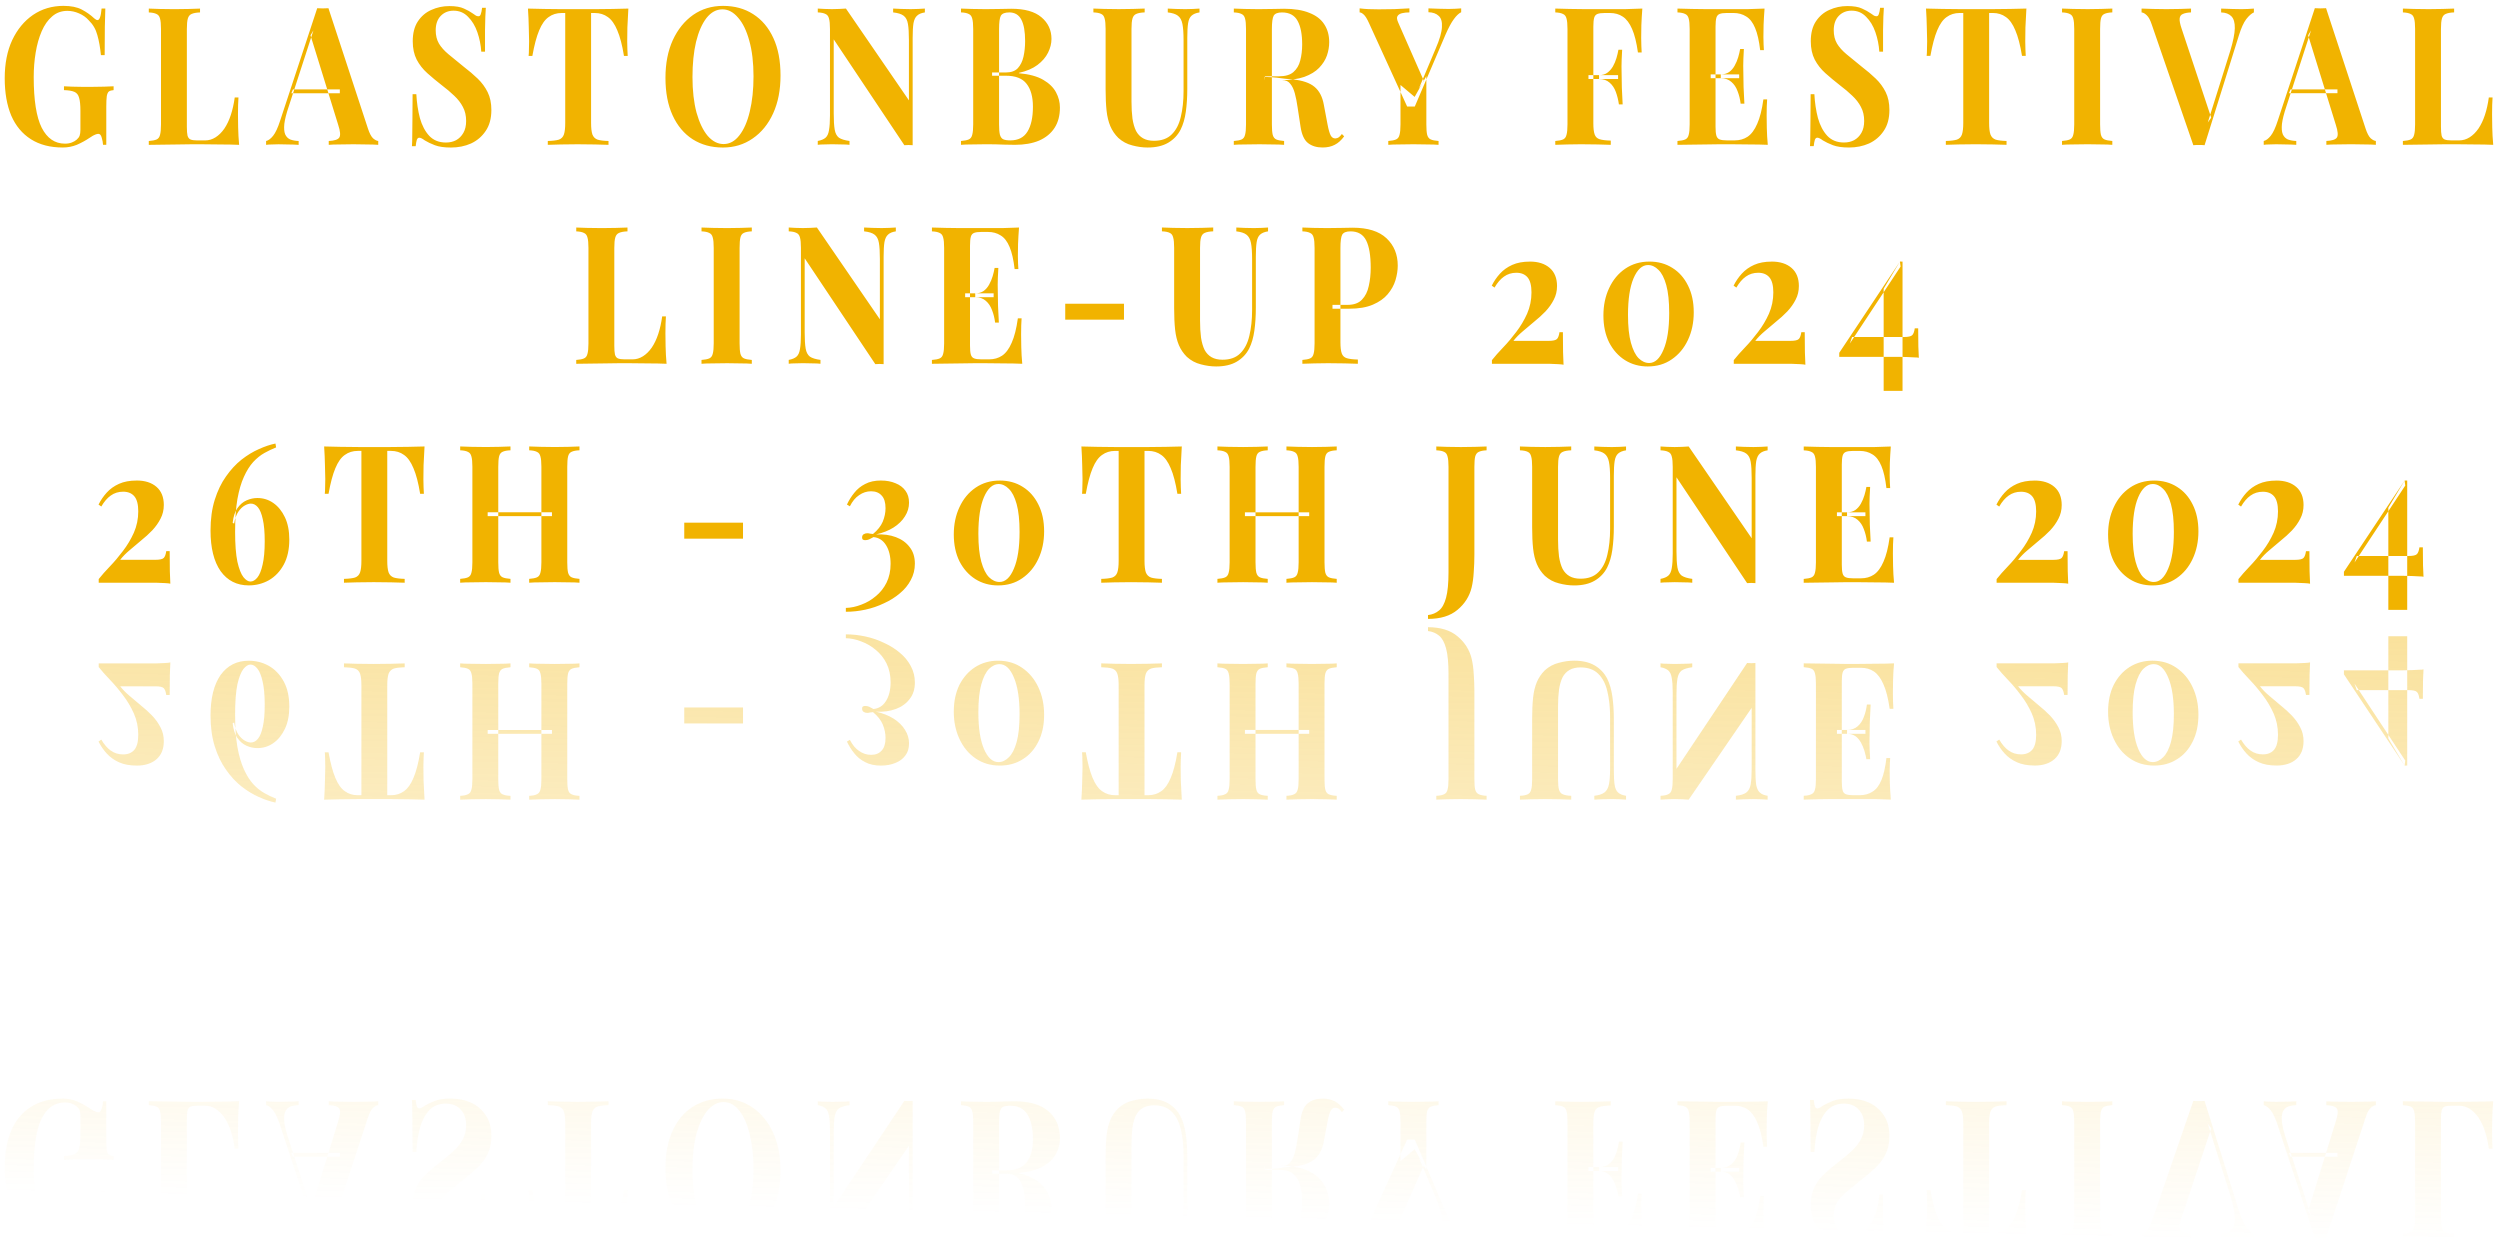 <?xml version="1.0" encoding="UTF-8"?><svg width="800" height="400" version="1.1" viewBox="0 0 211.67 105.83" xmlns="http://www.w3.org/2000/svg" xmlns:xlink="http://www.w3.org/1999/xlink"><defs><linearGradient id="linearGradient27"><stop stop-color="#f1b300" offset="0"/><stop stop-color="#f1b300" stop-opacity=".498" offset=".11"/><stop stop-color="#f1b300" stop-opacity="0" offset="1"/></linearGradient><linearGradient id="linearGradient28" x1="109.48" x2="108.41" y1="65.507" y2="7.374" gradientUnits="userSpaceOnUse" xlink:href="#linearGradient27"/></defs><g transform="matrix(1.085 0 0 1.283 -9.083 -7.281)" fill-rule="evenodd" stroke-linecap="round" stroke-miterlimit="3.7" stroke-width="1.799"><g transform="translate(-1.717)" fill="#f1b300" aria-label="GLASTONBURY FESTIVAL LINE-UP 2024 26TH - 30TH JUNE 2024"><path d="m15.056 6.061q0.864 0 1.41 0.241t0.978 0.584q0.152 0.114 0.254 0.114 0.241 0 0.318-0.762h0.292q-0.025 0.495-0.038 1.206-0.013 0.699-0.013 1.867h-0.292q-0.089-0.762-0.279-1.321-0.178-0.572-0.673-0.978-0.305-0.292-0.762-0.457-0.445-0.165-0.902-0.165-0.699 0-1.194 0.368-0.495 0.356-0.813 0.978t-0.47 1.41q-0.152 0.775-0.152 1.613 0 2.286 0.622 3.34 0.635 1.054 1.816 1.054 0.305 0 0.533-0.076t0.368-0.178q0.178-0.127 0.241-0.267 0.064-0.152 0.064-0.394v-1.245q0-0.584-0.102-0.864-0.089-0.292-0.368-0.394t-0.813-0.114v-0.254q0.267 0.013 0.635 0.025 0.381 0 0.787 0.013 0.406 0 0.749 0 0.533 0 0.978-0.013t0.724-0.025v0.254q-0.241 0.013-0.368 0.089-0.114 0.076-0.165 0.305-0.038 0.229-0.038 0.699v2.515h-0.254q-0.013-0.216-0.102-0.47-0.076-0.254-0.267-0.254-0.089 0-0.241 0.051-0.14 0.038-0.445 0.216-0.47 0.267-0.991 0.457-0.521 0.178-1.092 0.178-1.473 0-2.489-0.546t-1.537-1.562q-0.508-1.029-0.508-2.464 0-1.448 0.584-2.515 0.597-1.067 1.626-1.664 1.041-0.597 2.388-0.597zm10.642 0.178v0.254q-0.432 0.013-0.66 0.102-0.216 0.076-0.292 0.305-0.076 0.216-0.076 0.686v6.452q0 0.394 0.051 0.584 0.064 0.191 0.229 0.254 0.178 0.064 0.521 0.064h0.622q0.432 0 0.813-0.203t0.686-0.572q0.305-0.381 0.508-0.902t0.305-1.156h0.292q-0.038 0.432-0.038 1.118 0 0.292 0.013 0.851t0.076 1.156q-0.648-0.025-1.46-0.025-0.813-0.013-1.448-0.013-0.318 0-0.813 0t-1.067 0.013q-0.572 0-1.156 0.013-0.584 0-1.105 0.013v-0.254q0.406-0.025 0.61-0.102t0.267-0.305q0.076-0.229 0.076-0.686v-6.299q0-0.47-0.076-0.686-0.064-0.229-0.279-0.305-0.203-0.089-0.597-0.102v-0.254q0.318 0.013 0.851 0.025 0.546 0.013 1.156 0.013 0.559 0 1.092-0.013 0.546-0.013 0.902-0.025zm10.02-0.025 3.086 7.95q0.178 0.457 0.394 0.635 0.229 0.165 0.406 0.178v0.254q-0.381-0.025-0.902-0.025-0.508-0.013-1.029-0.013-0.584 0-1.105 0.013-0.521 0-0.826 0.025v-0.254q0.648-0.025 0.813-0.216 0.178-0.203-0.076-0.851l-2.159-5.905 0.229-0.33-1.93 5.029q-0.279 0.699-0.343 1.143-0.051 0.445 0.064 0.686 0.127 0.241 0.394 0.343 0.279 0.089 0.66 0.102v0.254q-0.419-0.025-0.8-0.025-0.381-0.013-0.775-0.013-0.279 0-0.533 0.013-0.241 0-0.432 0.025v-0.254q0.267-0.051 0.546-0.343t0.546-0.991l2.896-7.429q0.203 0.013 0.432 0.013 0.241 0 0.445-0.013zm0.889 5.359v0.254h-3.785l0.127-0.254zm8.534-5.499q0.749 0 1.156 0.165 0.406 0.152 0.699 0.33 0.152 0.089 0.241 0.14 0.102 0.038 0.191 0.038 0.127 0 0.178-0.14 0.064-0.14 0.102-0.419h0.292q-0.013 0.241-0.038 0.584-0.013 0.33-0.025 0.876 0 0.546 0 1.435h-0.292q-0.051-0.66-0.305-1.283t-0.724-1.016q-0.457-0.406-1.13-0.406-0.61 0-1.003 0.343t-0.394 0.953q0 0.508 0.254 0.876 0.254 0.356 0.737 0.699 0.495 0.343 1.194 0.826 0.61 0.394 1.092 0.787t0.775 0.889 0.292 1.181q0 0.838-0.445 1.384-0.432 0.546-1.143 0.826-0.711 0.267-1.562 0.267-0.787 0-1.257-0.152t-0.787-0.318q-0.279-0.178-0.432-0.178-0.127 0-0.191 0.14-0.051 0.14-0.089 0.419h-0.292q0.025-0.305 0.025-0.711 0.013-0.406 0.013-1.054 0.013-0.66 0.013-1.664h0.292q0.051 0.838 0.279 1.575 0.241 0.724 0.724 1.168 0.495 0.445 1.308 0.445 0.445 0 0.787-0.152 0.356-0.165 0.572-0.483t0.216-0.787q0-0.533-0.254-0.927-0.241-0.394-0.673-0.737-0.419-0.343-0.978-0.699-0.597-0.394-1.118-0.787t-0.838-0.902q-0.305-0.508-0.305-1.206 0-0.8 0.394-1.308 0.406-0.521 1.054-0.762 0.66-0.254 1.397-0.254zm13.982 0.165q-0.051 0.648-0.076 1.245-0.013 0.597-0.013 0.914 0 0.279 0.013 0.533t0.025 0.432h-0.292q-0.203-1.067-0.521-1.689-0.305-0.622-0.737-0.876-0.432-0.267-1.016-0.267h-0.292v7.252q0 0.508 0.102 0.762 0.114 0.254 0.406 0.343 0.292 0.076 0.851 0.089v0.254q-0.394-0.013-1.054-0.025-0.648-0.013-1.359-0.013-0.699 0-1.321 0.013t-1.003 0.025v-0.254q0.572-0.013 0.864-0.089 0.292-0.089 0.394-0.343t0.102-0.762v-7.252h-0.279q-0.584 0-1.016 0.267-0.432 0.254-0.737 0.876-0.305 0.61-0.533 1.689h-0.292q0.025-0.178 0.025-0.432 0.013-0.254 0.013-0.533 0-0.318-0.025-0.914-0.013-0.597-0.064-1.245 0.584 0.013 1.27 0.025 0.699 0.013 1.397 0.013t1.257 0q0.572 0 1.257 0 0.699 0 1.397-0.013t1.257-0.025zm7.391-0.178q1.346 0 2.349 0.546 1.016 0.546 1.575 1.575 0.559 1.016 0.559 2.477 0 1.422-0.572 2.489t-1.6 1.664q-1.016 0.597-2.324 0.597-1.346 0-2.362-0.546-1.003-0.546-1.562-1.575t-0.559-2.477q0-1.422 0.572-2.489 0.584-1.067 1.587-1.664 1.016-0.597 2.337-0.597zm-0.051 0.229q-0.711 0-1.245 0.572-0.521 0.572-0.813 1.575-0.279 1.003-0.279 2.324 0 1.346 0.318 2.349 0.33 0.991 0.876 1.537 0.559 0.533 1.232 0.533 0.711 0 1.232-0.572 0.533-0.572 0.813-1.575 0.292-1.016 0.292-2.324 0-1.359-0.33-2.349-0.318-0.991-0.876-1.524-0.546-0.546-1.219-0.546zm15.798-0.051v0.254q-0.406 0.051-0.61 0.216-0.203 0.152-0.279 0.495-0.064 0.343-0.064 0.965v7.087q-0.152-0.013-0.318-0.013-0.152 0-0.33 0.013l-5.512-6.985v4.877q0 0.699 0.076 1.079 0.076 0.368 0.33 0.533 0.267 0.152 0.826 0.216v0.254q-0.241-0.025-0.635-0.025-0.394-0.013-0.737-0.013-0.292 0-0.597 0.013-0.305 0-0.508 0.025v-0.254q0.406-0.064 0.61-0.216t0.267-0.495q0.076-0.356 0.076-0.965v-5.715q0-0.47-0.076-0.686-0.064-0.229-0.279-0.305-0.203-0.089-0.597-0.102v-0.254q0.203 0.013 0.508 0.025t0.597 0.013q0.305 0 0.584-0.013t0.508-0.025l4.915 6.058v-3.975q0-0.699-0.076-1.067-0.076-0.381-0.343-0.546-0.254-0.165-0.813-0.216v-0.254q0.241 0.013 0.635 0.025t0.737 0.013q0.305 0 0.597-0.013 0.305-0.013 0.508-0.025zm2.819 0q0.33 0.013 0.864 0.025t1.067 0.013q0.61 0 1.181-0.013t0.813-0.013q1.575 0 2.349 0.559 0.787 0.559 0.787 1.435 0 0.445-0.267 0.902t-0.826 0.813-1.448 0.521v0.025q1.194 0.089 1.892 0.432t1.003 0.826 0.305 1.003q0 0.8-0.419 1.346t-1.206 0.838q-0.787 0.279-1.88 0.279-0.305 0-0.876-0.013-0.572-0.025-1.384-0.025-0.559 0-1.092 0.013-0.533 0-0.864 0.025v-0.254q0.406-0.025 0.61-0.102t0.267-0.305q0.076-0.229 0.076-0.686v-6.299q0-0.47-0.076-0.686-0.064-0.229-0.279-0.305-0.203-0.089-0.597-0.102zm3.759 0.254q-0.495 0-0.648 0.216-0.14 0.216-0.14 0.876v6.299q0 0.445 0.064 0.673 0.076 0.229 0.254 0.305 0.191 0.076 0.559 0.076 0.914 0 1.333-0.572 0.432-0.584 0.432-1.651 0-0.978-0.495-1.511-0.483-0.533-1.613-0.533h-1.079t0-0.102q0-0.114 0-0.114h1.092q0.597 0 0.914-0.279 0.318-0.292 0.445-0.762 0.127-0.483 0.127-1.029 0-0.94-0.292-1.41-0.292-0.483-0.953-0.483zm14.853-0.254v0.254q-0.406 0.051-0.622 0.216-0.203 0.152-0.267 0.495t-0.064 0.965v3.365q0 0.826-0.114 1.511t-0.406 1.181q-0.33 0.546-0.965 0.864t-1.613 0.318q-0.584 0-1.194-0.14-0.61-0.127-1.092-0.495-0.406-0.343-0.622-0.775t-0.292-1.016q-0.076-0.597-0.076-1.41v-3.988q0-0.47-0.076-0.686-0.064-0.229-0.267-0.305-0.203-0.089-0.61-0.102v-0.254q0.318 0.013 0.851 0.025 0.546 0.013 1.13 0.013t1.118-0.013q0.546-0.013 0.902-0.025v0.254q-0.432 0.013-0.66 0.102-0.216 0.076-0.292 0.305-0.076 0.216-0.076 0.686v4.788q0 0.635 0.076 1.13 0.089 0.483 0.279 0.813 0.203 0.318 0.546 0.483t0.851 0.165q0.889 0 1.384-0.419 0.508-0.419 0.711-1.156 0.216-0.749 0.216-1.714v-3.353q0-0.699-0.089-1.067-0.089-0.381-0.356-0.546-0.254-0.165-0.787-0.216v-0.254q0.241 0.013 0.635 0.025t0.737 0.013q0.305 0 0.597-0.013 0.305-0.013 0.508-0.025zm2.679 0q0.318 0.013 0.851 0.025 0.546 0.013 1.079 0.013 0.61 0 1.181-0.013t0.813-0.013q1.181 0 1.956 0.267 0.787 0.254 1.168 0.749 0.394 0.495 0.394 1.194 0 0.432-0.178 0.876-0.178 0.432-0.61 0.813-0.419 0.368-1.156 0.597-0.737 0.216-1.854 0.216h-1.219v-0.254h1.092q0.749 0 1.13-0.279 0.394-0.292 0.533-0.762 0.152-0.483 0.152-1.067 0-1.003-0.356-1.549-0.356-0.559-1.219-0.559-0.495 0-0.648 0.216-0.14 0.216-0.14 0.876v6.299q0 0.457 0.064 0.686 0.076 0.229 0.279 0.305t0.61 0.102v0.254q-0.343-0.025-0.864-0.025-0.521-0.013-1.054-0.013-0.61 0-1.156 0.013-0.533 0-0.851 0.025v-0.254q0.406-0.025 0.61-0.102t0.267-0.305q0.076-0.229 0.076-0.686v-6.299q0-0.47-0.076-0.686-0.064-0.229-0.279-0.305-0.203-0.089-0.597-0.102zm2.4 4.508q0.546 0.013 0.94 0.051 0.406 0.038 0.711 0.076 0.305 0.025 0.546 0.038 1.156 0.102 1.702 0.495 0.559 0.394 0.724 1.181l0.292 1.308q0.114 0.508 0.241 0.711t0.368 0.203q0.165-0.013 0.267-0.076 0.114-0.076 0.241-0.216l0.178 0.152q-0.343 0.394-0.737 0.559-0.394 0.178-0.953 0.178-0.686 0-1.13-0.292t-0.584-1.079l-0.229-1.27q-0.089-0.533-0.216-0.927-0.127-0.406-0.356-0.635-0.216-0.241-0.61-0.241h-1.372zm15.341-4.521v0.254q-0.279 0.114-0.572 0.457-0.292 0.33-0.648 1.016l-2.4 4.75h-0.597l-2.972-5.499q-0.229-0.432-0.419-0.572-0.178-0.14-0.318-0.14v-0.267q0.343 0.038 0.699 0.051 0.368 0.013 0.8 0.013 0.559 0 1.206-0.013 0.648-0.025 1.181-0.051v0.267q-0.318 0-0.572 0.051t-0.356 0.191q-0.102 0.127 0.051 0.419l2.007 3.861-0.394 0.508 1.308-2.629q0.47-0.914 0.495-1.435 0.038-0.521-0.254-0.737-0.279-0.229-0.8-0.241v-0.254q0.432 0.013 0.813 0.025t0.775 0.013q0.279 0 0.521-0.013 0.254-0.013 0.445-0.025zm-2.718 4.47v3.188q0 0.457 0.064 0.686 0.076 0.229 0.279 0.305t0.61 0.102v0.254q-0.343-0.025-0.889-0.025-0.533-0.013-1.067-0.013-0.597 0-1.13 0.013-0.533 0-0.838 0.025v-0.254q0.406-0.025 0.61-0.102t0.267-0.305q0.076-0.229 0.076-0.686v-2.603l1.105 0.787zm16.854-4.458q-0.051 0.572-0.076 1.105-0.013 0.533-0.013 0.826 0 0.279 0.013 0.533t0.025 0.432h-0.292q-0.165-0.991-0.457-1.549-0.292-0.572-0.724-0.813-0.419-0.241-1.003-0.241h-0.419q-0.368 0-0.559 0.064t-0.254 0.254-0.064 0.584v6.375q0 0.495 0.102 0.737t0.394 0.318 0.864 0.089v0.279q-0.394-0.013-1.016-0.025t-1.308-0.013q-0.546 0-1.067 0.013t-0.94 0.025v-0.254q0.406-0.025 0.61-0.102t0.267-0.305q0.076-0.229 0.076-0.686v-6.299q0-0.47-0.076-0.686-0.064-0.229-0.279-0.305-0.203-0.089-0.597-0.102v-0.254q0.521 0.013 1.105 0.025 0.584 0 1.156 0.013 0.572 0 1.067 0t0.813 0q0.584 0 1.321 0 0.749-0.013 1.333-0.038zm-1.892 4.394t0 0.127 0 0.127h-2.311t0-0.127 0-0.127zm0.318-1.676q-0.051 0.724-0.051 1.105 0.013 0.381 0.013 0.699t0.013 0.699 0.064 1.105h-0.292q-0.076-0.445-0.241-0.826t-0.483-0.61q-0.318-0.241-0.826-0.241v-0.254q0.381 0 0.635-0.152 0.267-0.165 0.445-0.419 0.178-0.267 0.279-0.559t0.152-0.546zm11.112-2.718q-0.051 0.559-0.076 1.079-0.013 0.521-0.013 0.8 0 0.254 0.013 0.483t0.025 0.381h-0.292q-0.127-0.927-0.394-1.46-0.267-0.546-0.699-0.762-0.419-0.229-0.991-0.229h-0.521q-0.368 0-0.559 0.064t-0.254 0.254-0.064 0.584v6.604q0 0.394 0.064 0.584t0.254 0.254 0.559 0.064h0.622q0.572 0 1.003-0.241 0.445-0.254 0.749-0.851 0.318-0.597 0.483-1.613h0.292q-0.038 0.406-0.038 1.067 0 0.292 0.013 0.826t0.076 1.105q-0.648-0.025-1.46-0.025-0.813-0.013-1.448-0.013-0.318 0-0.813 0t-1.067 0.013q-0.572 0-1.156 0.013-0.584 0-1.105 0.013v-0.254q0.406-0.025 0.61-0.102t0.267-0.305q0.076-0.229 0.076-0.686v-6.299q0-0.47-0.076-0.686-0.064-0.229-0.279-0.305-0.203-0.089-0.597-0.102v-0.254q0.521 0.013 1.105 0.025 0.584 0 1.156 0.013 0.572 0 1.067 0t0.813 0q0.584 0 1.321 0 0.749-0.013 1.333-0.038zm-1.981 4.343t0 0.127 0 0.127h-2.223t0-0.127 0-0.127zm0.368-1.676q-0.051 0.724-0.051 1.105 0.013 0.381 0.013 0.699t0.013 0.699 0.064 1.105h-0.292q-0.064-0.445-0.241-0.826-0.165-0.381-0.483-0.61-0.318-0.241-0.826-0.241v-0.254q0.381 0 0.648-0.152 0.267-0.165 0.432-0.419 0.178-0.267 0.279-0.559t0.152-0.546zm8.064-2.832q0.749 0 1.156 0.165 0.406 0.152 0.699 0.33 0.152 0.089 0.241 0.14 0.102 0.038 0.191 0.038 0.127 0 0.178-0.14 0.064-0.14 0.102-0.419h0.292q-0.013 0.241-0.038 0.584-0.013 0.33-0.025 0.876 0 0.546 0 1.435h-0.292q-0.051-0.66-0.305-1.283t-0.724-1.016q-0.457-0.406-1.13-0.406-0.61 0-1.003 0.343t-0.394 0.953q0 0.508 0.254 0.876 0.254 0.356 0.737 0.699 0.495 0.343 1.194 0.826 0.61 0.394 1.092 0.787t0.775 0.889 0.292 1.181q0 0.838-0.445 1.384-0.432 0.546-1.143 0.826-0.711 0.267-1.562 0.267-0.787 0-1.257-0.152t-0.787-0.318q-0.279-0.178-0.432-0.178-0.127 0-0.191 0.14-0.051 0.14-0.089 0.419h-0.292q0.025-0.305 0.025-0.711 0.013-0.406 0.013-1.054 0.013-0.66 0.013-1.664h0.292q0.051 0.838 0.279 1.575 0.241 0.724 0.724 1.168 0.495 0.445 1.308 0.445 0.445 0 0.787-0.152 0.356-0.165 0.572-0.483t0.216-0.787q0-0.533-0.254-0.927-0.241-0.394-0.673-0.737-0.419-0.343-0.978-0.699-0.597-0.394-1.118-0.787t-0.838-0.902q-0.305-0.508-0.305-1.206 0-0.8 0.394-1.308 0.406-0.521 1.054-0.762 0.66-0.254 1.397-0.254zm13.982 0.165q-0.051 0.648-0.076 1.245-0.013 0.597-0.013 0.914 0 0.279 0.013 0.533t0.025 0.432h-0.292q-0.203-1.067-0.521-1.689-0.305-0.622-0.737-0.876-0.432-0.267-1.016-0.267h-0.292v7.252q0 0.508 0.102 0.762 0.114 0.254 0.406 0.343 0.292 0.076 0.851 0.089v0.254q-0.394-0.013-1.054-0.025-0.648-0.013-1.359-0.013-0.699 0-1.321 0.013t-1.003 0.025v-0.254q0.572-0.013 0.864-0.089 0.292-0.089 0.394-0.343t0.102-0.762v-7.252h-0.279q-0.584 0-1.016 0.267-0.432 0.254-0.737 0.876-0.305 0.61-0.533 1.689h-0.292q0.025-0.178 0.025-0.432 0.013-0.254 0.013-0.533 0-0.318-0.025-0.914-0.013-0.597-0.064-1.245 0.584 0.013 1.27 0.025 0.699 0.013 1.397 0.013t1.257 0q0.572 0 1.257 0 0.699 0 1.397-0.013t1.257-0.025zm6.705 0v0.254q-0.406 0.013-0.622 0.102-0.203 0.076-0.267 0.305-0.064 0.216-0.064 0.686v6.299q0 0.457 0.064 0.686 0.076 0.229 0.279 0.305t0.61 0.102v0.254q-0.343-0.025-0.864-0.025-0.521-0.013-1.054-0.013-0.622 0-1.156 0.013-0.521 0-0.851 0.025v-0.254q0.406-0.025 0.61-0.102t0.267-0.305q0.076-0.229 0.076-0.686v-6.299q0-0.47-0.076-0.686-0.064-0.229-0.279-0.305-0.203-0.089-0.597-0.102v-0.254q0.33 0.013 0.851 0.025 0.533 0.013 1.156 0.013 0.533 0 1.054-0.013t0.864-0.025zm11.048 0v0.254q-0.279 0.102-0.597 0.445-0.305 0.343-0.572 1.067l-2.68 7.252q-0.102-0.013-0.216-0.013t-0.229 0q-0.102 0-0.216 0t-0.216 0.013l-3.239-7.95q-0.178-0.457-0.394-0.622-0.216-0.178-0.406-0.191v-0.254q0.381 0.013 0.889 0.025 0.521 0.013 1.041 0.013 0.584 0 1.092-0.013 0.521-0.013 0.838-0.025v0.254q-0.406 0.013-0.635 0.102-0.229 0.076-0.254 0.305-0.025 0.216 0.152 0.66l2.311 5.88-0.267 0.318 1.753-4.724q0.343-0.953 0.356-1.499t-0.267-0.787-0.8-0.254v-0.254q0.432 0.013 0.813 0.025t0.775 0.013q0.279 0 0.521-0.013 0.254-0.013 0.445-0.025zm5.631-0.025 3.086 7.95q0.178 0.457 0.394 0.635 0.229 0.165 0.406 0.178v0.254q-0.381-0.025-0.902-0.025-0.508-0.013-1.029-0.013-0.584 0-1.105 0.013-0.521 0-0.826 0.025v-0.254q0.648-0.025 0.813-0.216 0.178-0.203-0.076-0.851l-2.159-5.905 0.229-0.33-1.93 5.029q-0.279 0.699-0.343 1.143-0.051 0.445 0.064 0.686 0.127 0.241 0.394 0.343 0.279 0.089 0.66 0.102v0.254q-0.419-0.025-0.8-0.025-0.381-0.013-0.775-0.013-0.279 0-0.533 0.013-0.241 0-0.432 0.025v-0.254q0.267-0.051 0.546-0.343t0.546-0.991l2.896-7.429q0.203 0.013 0.432 0.013 0.241 0 0.445-0.013zm0.889 5.359v0.254h-3.785l0.127-0.254zm9.105-5.334v0.254q-0.432 0.013-0.66 0.102-0.216 0.076-0.292 0.305-0.076 0.216-0.076 0.686v6.452q0 0.394 0.051 0.584 0.064 0.191 0.229 0.254 0.178 0.064 0.521 0.064h0.622q0.432 0 0.813-0.203t0.686-0.572q0.305-0.381 0.508-0.902t0.305-1.156h0.292q-0.038 0.432-0.038 1.118 0 0.292 0.013 0.851t0.076 1.156q-0.648-0.025-1.46-0.025-0.813-0.013-1.448-0.013-0.318 0-0.813 0t-1.067 0.013q-0.572 0-1.156 0.013-0.584 0-1.105 0.013v-0.254q0.406-0.025 0.61-0.102t0.267-0.305q0.076-0.229 0.076-0.686v-6.299q0-0.47-0.076-0.686-0.064-0.229-0.279-0.305-0.203-0.089-0.597-0.102v-0.254q0.318 0.013 0.851 0.025 0.546 0.013 1.156 0.013 0.559 0 1.092-0.013 0.546-0.013 0.902-0.025z" style="font-variation-settings:'wght' 700"/><path d="m59.054 20.687v0.254q-0.432 0.013-0.66 0.102-0.216 0.076-0.292 0.305-0.076 0.216-0.076 0.686v6.452q0 0.394 0.051 0.584 0.064 0.191 0.229 0.254 0.178 0.064 0.521 0.064h0.622q0.432 0 0.813-0.203t0.686-0.572q0.305-0.381 0.508-0.902t0.305-1.156h0.292q-0.038 0.432-0.038 1.118 0 0.292 0.013 0.851t0.076 1.156q-0.648-0.025-1.46-0.025-0.813-0.013-1.448-0.013-0.318 0-0.813 0t-1.067 0.013q-0.572 0-1.156 0.013-0.584 0-1.105 0.013v-0.254q0.406-0.025 0.61-0.102t0.267-0.305q0.076-0.229 0.076-0.686v-6.299q0-0.47-0.076-0.686-0.064-0.229-0.279-0.305-0.203-0.089-0.597-0.102v-0.254q0.318 0.013 0.851 0.025 0.546 0.013 1.156 0.013 0.559 0 1.092-0.013 0.546-0.013 0.902-0.025zm9.702 0v0.254q-0.406 0.013-0.622 0.102-0.203 0.076-0.267 0.305-0.064 0.216-0.064 0.686v6.299q0 0.457 0.064 0.686 0.076 0.229 0.279 0.305t0.61 0.102v0.254q-0.343-0.025-0.864-0.025-0.521-0.013-1.054-0.013-0.622 0-1.156 0.013-0.521 0-0.851 0.025v-0.254q0.406-0.025 0.61-0.102t0.267-0.305q0.076-0.229 0.076-0.686v-6.299q0-0.47-0.076-0.686-0.064-0.229-0.279-0.305-0.203-0.089-0.597-0.102v-0.254q0.33 0.013 0.851 0.025 0.533 0.013 1.156 0.013 0.533 0 1.054-0.013t0.864-0.025zm11.239 0v0.254q-0.406 0.051-0.61 0.216-0.203 0.152-0.279 0.495-0.064 0.343-0.064 0.965v7.087q-0.152-0.013-0.318-0.013-0.152 0-0.33 0.013l-5.512-6.985v4.877q0 0.699 0.076 1.079 0.076 0.368 0.33 0.533 0.267 0.152 0.826 0.216v0.254q-0.241-0.025-0.635-0.025-0.394-0.013-0.737-0.013-0.292 0-0.597 0.013-0.305 0-0.508 0.025v-0.254q0.406-0.064 0.61-0.216t0.267-0.495q0.076-0.356 0.076-0.965v-5.715q0-0.47-0.076-0.686-0.064-0.229-0.279-0.305-0.203-0.089-0.597-0.102v-0.254q0.203 0.013 0.508 0.025t0.597 0.013q0.305 0 0.584-0.013t0.508-0.025l4.915 6.058v-3.975q0-0.699-0.076-1.067-0.076-0.381-0.343-0.546-0.254-0.165-0.813-0.216v-0.254q0.241 0.013 0.635 0.025t0.737 0.013q0.305 0 0.597-0.013 0.305-0.013 0.508-0.025zm9.613 0q-0.051 0.559-0.076 1.079-0.013 0.521-0.013 0.8 0 0.254 0.013 0.483t0.025 0.381h-0.292q-0.127-0.927-0.394-1.46-0.267-0.546-0.699-0.762-0.419-0.229-0.991-0.229h-0.521q-0.368 0-0.559 0.064t-0.254 0.254-0.064 0.584v6.604q0 0.394 0.064 0.584t0.254 0.254 0.559 0.064h0.622q0.572 0 1.003-0.241 0.445-0.254 0.749-0.851 0.318-0.597 0.483-1.613h0.292q-0.038 0.406-0.038 1.067 0 0.292 0.013 0.826t0.076 1.105q-0.648-0.025-1.46-0.025-0.813-0.013-1.448-0.013-0.318 0-0.813 0t-1.067 0.013q-0.572 0-1.156 0.013-0.584 0-1.105 0.013v-0.254q0.406-0.025 0.61-0.102t0.267-0.305q0.076-0.229 0.076-0.686v-6.299q0-0.47-0.076-0.686-0.064-0.229-0.279-0.305-0.203-0.089-0.597-0.102v-0.254q0.521 0.013 1.105 0.025 0.584 0 1.156 0.013 0.572 0 1.067 0t0.813 0q0.584 0 1.321 0 0.749-0.013 1.333-0.038zm-1.981 4.343t0 0.127 0 0.127h-2.223t0-0.127 0-0.127zm0.368-1.676q-0.051 0.724-0.051 1.105 0.013 0.381 0.013 0.699t0.013 0.699 0.064 1.105h-0.292q-0.064-0.445-0.241-0.826-0.165-0.381-0.483-0.61-0.318-0.241-0.826-0.241v-0.254q0.381 0 0.648-0.152 0.267-0.165 0.432-0.419 0.178-0.267 0.279-0.559t0.152-0.546zm9.804 2.362v1.054h-4.585v-1.054zm11.242-5.029v0.254q-0.406 0.051-0.622 0.216-0.203 0.152-0.267 0.495t-0.064 0.965v3.365q0 0.826-0.114 1.511t-0.406 1.181q-0.33 0.546-0.965 0.864t-1.613 0.318q-0.584 0-1.194-0.14-0.61-0.127-1.092-0.495-0.406-0.343-0.622-0.775t-0.292-1.016q-0.076-0.597-0.076-1.41v-3.988q0-0.47-0.076-0.686-0.064-0.229-0.267-0.305-0.203-0.089-0.61-0.102v-0.254q0.318 0.013 0.851 0.025 0.546 0.013 1.13 0.013t1.118-0.013q0.546-0.013 0.902-0.025v0.254q-0.432 0.013-0.66 0.102-0.216 0.076-0.292 0.305-0.076 0.216-0.076 0.686v4.788q0 0.635 0.076 1.13 0.089 0.483 0.279 0.813 0.203 0.318 0.546 0.483t0.851 0.165q0.889 0 1.384-0.419 0.508-0.419 0.711-1.156 0.216-0.749 0.216-1.714v-3.353q0-0.699-0.089-1.067-0.089-0.381-0.356-0.546-0.254-0.165-0.787-0.216v-0.254q0.241 0.013 0.635 0.025t0.737 0.013q0.305 0 0.597-0.013 0.305-0.013 0.508-0.025zm2.679 0q0.318 0.013 0.851 0.025 0.546 0.013 1.079 0.013 0.61 0 1.181-0.013t0.813-0.013q1.765 0 2.642 0.699t0.876 1.803q0 0.457-0.178 0.965-0.178 0.495-0.61 0.927-0.419 0.419-1.156 0.686t-1.854 0.267h-1.295v-0.254h1.168q0.749 0 1.13-0.343 0.394-0.343 0.533-0.902 0.152-0.559 0.152-1.206 0-1.206-0.356-1.803t-1.219-0.597q-0.495 0-0.648 0.216-0.14 0.216-0.14 0.876v6.223q0 0.495 0.102 0.737t0.394 0.318 0.864 0.089v0.279q-0.394-0.013-1.016-0.025t-1.308-0.013q-0.546 0-1.067 0.013t-0.94 0.025v-0.254q0.406-0.025 0.61-0.102t0.267-0.305q0.076-0.229 0.076-0.686v-6.299q0-0.47-0.076-0.686-0.064-0.229-0.279-0.305-0.203-0.089-0.597-0.102zm17.751 2.248q0.978 0 1.549 0.419t0.572 1.194q0 0.495-0.254 0.902-0.241 0.406-0.648 0.775-0.406 0.356-0.876 0.673-0.457 0.318-0.889 0.635-0.432 0.305-0.737 0.635h2.743q0.521 0 0.66-0.127t0.191-0.445h0.267q0 0.851 0.013 1.321t0.038 0.826q-0.114-0.025-0.419-0.038t-0.699-0.025q-0.394 0-0.775 0h-3.696v-0.241q0.356-0.381 0.876-0.838t1.016-1.016q0.508-0.559 0.851-1.206 0.343-0.66 0.343-1.41 0-0.686-0.305-0.991t-0.876-0.305q-0.546 0-0.965 0.254-0.406 0.241-0.737 0.724l-0.216-0.127q0.254-0.432 0.635-0.787 0.394-0.368 0.965-0.584t1.372-0.216zm9.334 0q1.016 0 1.791 0.419 0.775 0.406 1.219 1.168 0.445 0.749 0.445 1.765t-0.457 1.829q-0.445 0.8-1.257 1.27-0.8 0.47-1.88 0.47-0.991 0-1.778-0.419-0.775-0.419-1.232-1.168-0.445-0.762-0.445-1.778 0-1.003 0.445-1.803 0.445-0.813 1.257-1.283t1.892-0.47zm-0.114 0.229q-0.686 0-1.13 0.876-0.432 0.864-0.432 2.413 0 1.143 0.229 1.841t0.597 1.016q0.381 0.318 0.826 0.318 0.686 0 1.118-0.876 0.445-0.876 0.445-2.426 0-1.143-0.229-1.841t-0.61-1.003q-0.368-0.318-0.813-0.318zm9.652-0.229q0.978 0 1.549 0.419t0.572 1.194q0 0.495-0.254 0.902-0.241 0.406-0.648 0.775-0.406 0.356-0.876 0.673-0.457 0.318-0.889 0.635-0.432 0.305-0.737 0.635h2.743q0.521 0 0.66-0.127t0.191-0.445h0.267q0 0.851 0.013 1.321t0.038 0.826q-0.114-0.025-0.419-0.038t-0.699-0.025q-0.394 0-0.775 0h-3.696v-0.241q0.356-0.381 0.876-0.838t1.016-1.016q0.508-0.559 0.851-1.206 0.343-0.66 0.343-1.41 0-0.686-0.305-0.991t-0.876-0.305q-0.546 0-0.965 0.254-0.406 0.241-0.737 0.724l-0.216-0.127q0.254-0.432 0.635-0.787 0.394-0.368 0.965-0.584t1.372-0.216zm10.007 0 0.051 0.33-3.962 5.08 0.178-0.432h4.039q0.521 0 0.66-0.127t0.191-0.445h0.267q0 0.762 0.013 1.194 0.013 0.419 0.038 0.749-0.089-0.025-0.33-0.025-0.241-0.013-0.572-0.025t-0.673-0.013q-0.33 0-0.622 0h-4.013v-0.267zm0.203 0v8.534h-1.473v-6.744l1.27-1.791z" style="font-variation-settings:'wght' 700"/><path d="m20.751 37.383q0.978 0 1.549 0.419t0.572 1.194q0 0.495-0.254 0.902-0.241 0.406-0.648 0.775-0.406 0.356-0.876 0.673-0.457 0.318-0.889 0.635-0.432 0.305-0.737 0.635h2.743q0.521 0 0.66-0.127t0.191-0.445h0.267q0 0.851 0.013 1.321t0.038 0.826q-0.114-0.025-0.419-0.038t-0.699-0.025q-0.394 0-0.775 0h-3.696v-0.241q0.356-0.381 0.876-0.838t1.016-1.016q0.508-0.559 0.851-1.206 0.343-0.66 0.343-1.41 0-0.686-0.305-0.991t-0.876-0.305q-0.546 0-0.965 0.254-0.406 0.241-0.737 0.724l-0.216-0.127q0.254-0.432 0.635-0.787 0.394-0.368 0.965-0.584t1.372-0.216zm10.833-2.438 0.051 0.254q-0.457 0.152-0.914 0.368t-0.876 0.597q-0.406 0.381-0.724 0.978-0.318 0.584-0.508 1.473-0.178 0.889-0.178 2.146t0.178 1.981q0.191 0.711 0.47 1.016 0.279 0.292 0.546 0.292 0.292 0 0.546-0.267t0.406-0.851q0.165-0.584 0.165-1.537 0-0.914-0.152-1.46-0.14-0.546-0.381-0.787t-0.546-0.241q-0.216 0-0.483 0.127t-0.495 0.406-0.33 0.787l-0.114-0.051q0.076-0.61 0.368-0.965 0.305-0.368 0.724-0.521t0.838-0.152q0.686 0 1.245 0.33t0.902 0.94 0.343 1.473q0 0.978-0.432 1.651t-1.156 1.029q-0.724 0.343-1.575 0.343-1.397 0-2.197-0.94-0.787-0.953-0.787-2.68 0-1.143 0.33-2.032t0.876-1.537q0.546-0.66 1.206-1.105 0.673-0.445 1.359-0.699 0.699-0.267 1.295-0.368zm11.633 0.191q-0.051 0.648-0.076 1.245-0.013 0.597-0.013 0.914 0 0.279 0.013 0.533t0.025 0.432h-0.292q-0.203-1.067-0.521-1.689-0.305-0.622-0.737-0.876-0.432-0.267-1.016-0.267h-0.292v7.252q0 0.508 0.102 0.762 0.114 0.254 0.406 0.343 0.292 0.076 0.851 0.089v0.254q-0.394-0.013-1.054-0.025-0.648-0.013-1.359-0.013-0.699 0-1.321 0.013t-1.003 0.025v-0.254q0.572-0.013 0.864-0.089 0.292-0.089 0.394-0.343t0.102-0.762v-7.252h-0.279q-0.584 0-1.016 0.267-0.432 0.254-0.737 0.876-0.305 0.61-0.533 1.689h-0.292q0.025-0.178 0.025-0.432 0.013-0.254 0.013-0.533 0-0.318-0.025-0.914-0.013-0.597-0.064-1.245 0.584 0.013 1.27 0.025 0.699 0.013 1.397 0.013t1.257 0q0.572 0 1.257 0 0.699 0 1.397-0.013t1.257-0.025zm8.166 8.992v-0.254q0.406-0.025 0.61-0.102t0.267-0.305q0.076-0.229 0.076-0.686v-6.299q0-0.47-0.076-0.686-0.064-0.229-0.279-0.305-0.203-0.089-0.597-0.102v-0.254q0.343 0.013 0.889 0.025 0.559 0.013 1.105 0.013 0.584 0 1.092-0.013 0.521-0.013 0.838-0.025v0.254q-0.406 0.013-0.622 0.102-0.203 0.076-0.267 0.305-0.064 0.216-0.064 0.686v6.299q0 0.457 0.064 0.686 0.076 0.229 0.279 0.305t0.61 0.102v0.254q-0.318-0.025-0.838-0.025-0.508-0.013-1.092-0.013-0.546 0-1.105 0.013-0.546 0-0.889 0.025zm-5.385 0v-0.254q0.406-0.025 0.61-0.102t0.267-0.305q0.076-0.229 0.076-0.686v-6.299q0-0.47-0.076-0.686-0.064-0.229-0.279-0.305-0.203-0.089-0.597-0.102v-0.254q0.33 0.013 0.851 0.025 0.533 0.013 1.156 0.013 0.533 0 1.054-0.013t0.864-0.025v0.254q-0.406 0.013-0.622 0.102-0.203 0.076-0.267 0.305-0.064 0.216-0.064 0.686v6.299q0 0.457 0.064 0.686 0.076 0.229 0.279 0.305t0.61 0.102v0.254q-0.343-0.025-0.864-0.025-0.521-0.013-1.054-0.013-0.622 0-1.156 0.013-0.521 0-0.851 0.025zm2.146-4.394v-0.254h5.016v0.254zm19.925 0.432v1.054h-4.585v-1.054zm10.784-2.781q0.622 0 1.118 0.178 0.495 0.165 0.775 0.495 0.279 0.318 0.279 0.787 0 0.483-0.318 0.902-0.305 0.419-0.889 0.737-0.572 0.305-1.372 0.457 0.864-0.038 1.549 0.178t1.079 0.66q0.406 0.432 0.406 1.092 0 0.584-0.318 1.079-0.305 0.495-0.851 0.876-0.546 0.394-1.245 0.66-0.686 0.279-1.448 0.419t-1.524 0.14v-0.254q0.597-0.013 1.206-0.216 0.622-0.191 1.13-0.559 0.521-0.356 0.838-0.889 0.318-0.546 0.318-1.245 0-0.749-0.356-1.232t-0.978-0.533q-0.191 0.089-0.343 0.152-0.152 0.051-0.305 0.051-0.114 0-0.178-0.038t-0.064-0.14q0-0.152 0.127-0.216t0.279-0.064q0.102 0 0.203 0.025 0.114 0.013 0.241 0.025 0.546-0.381 0.762-0.813 0.216-0.445 0.216-0.889 0-0.572-0.305-0.838-0.292-0.279-0.826-0.279-0.495 0-0.927 0.254-0.432 0.241-0.724 0.737l-0.229-0.114q0.229-0.419 0.572-0.775 0.343-0.368 0.851-0.584 0.508-0.229 1.245-0.229zm9.258 0q1.016 0 1.791 0.419 0.775 0.406 1.219 1.168 0.445 0.749 0.445 1.765t-0.457 1.829q-0.445 0.8-1.257 1.27-0.8 0.47-1.88 0.47-0.991 0-1.778-0.419-0.775-0.419-1.232-1.168-0.445-0.762-0.445-1.778 0-1.003 0.445-1.803 0.445-0.813 1.257-1.283t1.892-0.47zm-0.114 0.229q-0.686 0-1.13 0.876-0.432 0.864-0.432 2.413 0 1.143 0.229 1.841t0.597 1.016q0.381 0.318 0.826 0.318 0.686 0 1.118-0.876 0.445-0.876 0.445-2.426 0-1.143-0.229-1.841t-0.61-1.003q-0.368-0.318-0.813-0.318zm14.312-2.477q-0.051 0.648-0.076 1.245-0.013 0.597-0.013 0.914 0 0.279 0.013 0.533t0.025 0.432h-0.292q-0.203-1.067-0.521-1.689-0.305-0.622-0.737-0.876-0.432-0.267-1.016-0.267h-0.292v7.252q0 0.508 0.102 0.762 0.114 0.254 0.406 0.343 0.292 0.076 0.851 0.089v0.254q-0.394-0.013-1.054-0.025-0.648-0.013-1.359-0.013-0.699 0-1.321 0.013t-1.003 0.025v-0.254q0.572-0.013 0.864-0.089 0.292-0.089 0.394-0.343t0.102-0.762v-7.252h-0.279q-0.584 0-1.016 0.267-0.432 0.254-0.737 0.876-0.305 0.61-0.533 1.689h-0.292q0.025-0.178 0.025-0.432 0.013-0.254 0.013-0.533 0-0.318-0.025-0.914-0.013-0.597-0.064-1.245 0.584 0.013 1.27 0.025 0.699 0.013 1.397 0.013t1.257 0q0.572 0 1.257 0 0.699 0 1.397-0.013t1.257-0.025zm8.166 8.992v-0.254q0.406-0.025 0.61-0.102t0.267-0.305q0.076-0.229 0.076-0.686v-6.299q0-0.47-0.076-0.686-0.064-0.229-0.279-0.305-0.203-0.089-0.597-0.102v-0.254q0.343 0.013 0.889 0.025 0.559 0.013 1.105 0.013 0.584 0 1.092-0.013 0.521-0.013 0.838-0.025v0.254q-0.406 0.013-0.622 0.102-0.203 0.076-0.267 0.305-0.064 0.216-0.064 0.686v6.299q0 0.457 0.064 0.686 0.076 0.229 0.279 0.305t0.61 0.102v0.254q-0.318-0.025-0.838-0.025-0.508-0.013-1.092-0.013-0.546 0-1.105 0.013-0.546 0-0.889 0.025zm-5.385 0v-0.254q0.406-0.025 0.61-0.102t0.267-0.305q0.076-0.229 0.076-0.686v-6.299q0-0.47-0.076-0.686-0.064-0.229-0.279-0.305-0.203-0.089-0.597-0.102v-0.254q0.33 0.013 0.851 0.025 0.533 0.013 1.156 0.013 0.533 0 1.054-0.013t0.864-0.025v0.254q-0.406 0.013-0.622 0.102-0.203 0.076-0.267 0.305-0.064 0.216-0.064 0.686v6.299q0 0.457 0.064 0.686 0.076 0.229 0.279 0.305t0.61 0.102v0.254q-0.343-0.025-0.864-0.025-0.521-0.013-1.054-0.013-0.622 0-1.156 0.013-0.521 0-0.851 0.025zm2.146-4.394v-0.254h5.016v0.254zm14.286 6.782v-0.254q0.508-0.051 0.864-0.305 0.356-0.241 0.546-0.838t0.191-1.676v-6.96q0-0.47-0.076-0.686-0.064-0.229-0.267-0.305-0.203-0.089-0.61-0.102v-0.254q0.318 0.013 0.826 0.025 0.521 0.013 1.092 0.013t1.105-0.013q0.546-0.013 0.902-0.025v0.254q-0.394 0.013-0.61 0.102-0.203 0.076-0.279 0.305-0.064 0.216-0.064 0.686v4.648q0 0.521 0 1.13 0 0.597-0.051 1.168-0.038 0.572-0.165 1.016-0.254 0.876-1.105 1.473-0.838 0.597-2.299 0.597zm15.455-11.379v0.254q-0.406 0.051-0.622 0.216-0.203 0.152-0.267 0.495t-0.064 0.965v3.365q0 0.826-0.114 1.511t-0.406 1.181q-0.33 0.546-0.965 0.864t-1.613 0.318q-0.584 0-1.194-0.14-0.61-0.127-1.092-0.495-0.406-0.343-0.622-0.775t-0.292-1.016q-0.076-0.597-0.076-1.41v-3.988q0-0.47-0.076-0.686-0.064-0.229-0.267-0.305-0.203-0.089-0.61-0.102v-0.254q0.318 0.013 0.851 0.025 0.546 0.013 1.13 0.013t1.118-0.013q0.546-0.013 0.902-0.025v0.254q-0.432 0.013-0.66 0.102-0.216 0.076-0.292 0.305-0.076 0.216-0.076 0.686v4.788q0 0.635 0.076 1.13 0.089 0.483 0.279 0.813 0.203 0.318 0.546 0.483t0.851 0.165q0.889 0 1.384-0.419 0.508-0.419 0.711-1.156 0.216-0.749 0.216-1.714v-3.353q0-0.699-0.089-1.067-0.089-0.381-0.356-0.546-0.254-0.165-0.787-0.216v-0.254q0.241 0.013 0.635 0.025t0.737 0.013q0.305 0 0.597-0.013 0.305-0.013 0.508-0.025zm11.048 0v0.254q-0.406 0.051-0.61 0.216-0.203 0.152-0.279 0.495-0.064 0.343-0.064 0.965v7.087q-0.152-0.013-0.318-0.013-0.152 0-0.33 0.013l-5.512-6.985v4.877q0 0.699 0.076 1.079 0.076 0.368 0.33 0.533 0.267 0.152 0.826 0.216v0.254q-0.241-0.025-0.635-0.025-0.394-0.013-0.737-0.013-0.292 0-0.597 0.013-0.305 0-0.508 0.025v-0.254q0.406-0.064 0.61-0.216t0.267-0.495q0.076-0.356 0.076-0.965v-5.715q0-0.47-0.076-0.686-0.064-0.229-0.279-0.305-0.203-0.089-0.597-0.102v-0.254q0.203 0.013 0.508 0.025t0.597 0.013q0.305 0 0.584-0.013t0.508-0.025l4.915 6.058v-3.975q0-0.699-0.076-1.067-0.076-0.381-0.343-0.546-0.254-0.165-0.813-0.216v-0.254q0.241 0.013 0.635 0.025t0.737 0.013q0.305 0 0.597-0.013 0.305-0.013 0.508-0.025zm9.613 0q-0.051 0.559-0.076 1.079-0.013 0.521-0.013 0.8 0 0.254 0.013 0.483t0.025 0.381h-0.292q-0.127-0.927-0.394-1.46-0.267-0.546-0.699-0.762-0.419-0.229-0.991-0.229h-0.521q-0.368 0-0.559 0.064t-0.254 0.254-0.064 0.584v6.604q0 0.394 0.064 0.584t0.254 0.254 0.559 0.064h0.622q0.572 0 1.003-0.241 0.445-0.254 0.749-0.851 0.318-0.597 0.483-1.613h0.292q-0.038 0.406-0.038 1.067 0 0.292 0.013 0.826t0.076 1.105q-0.648-0.025-1.46-0.025-0.813-0.013-1.448-0.013-0.318 0-0.813 0t-1.067 0.013q-0.572 0-1.156 0.013-0.584 0-1.105 0.013v-0.254q0.406-0.025 0.61-0.102t0.267-0.305q0.076-0.229 0.076-0.686v-6.299q0-0.47-0.076-0.686-0.064-0.229-0.279-0.305-0.203-0.089-0.597-0.102v-0.254q0.521 0.013 1.105 0.025 0.584 0 1.156 0.013 0.572 0 1.067 0t0.813 0q0.584 0 1.321 0 0.749-0.013 1.333-0.038zm-1.981 4.343t0 0.127 0 0.127h-2.223t0-0.127 0-0.127zm0.368-1.676q-0.051 0.724-0.051 1.105 0.013 0.381 0.013 0.699t0.013 0.699 0.064 1.105h-0.292q-0.064-0.445-0.241-0.826-0.165-0.381-0.483-0.61-0.318-0.241-0.826-0.241v-0.254q0.381 0 0.648-0.152 0.267-0.165 0.432-0.419 0.178-0.267 0.279-0.559t0.152-0.546zm12.828-0.419q0.978 0 1.549 0.419t0.572 1.194q0 0.495-0.254 0.902-0.241 0.406-0.648 0.775-0.406 0.356-0.876 0.673-0.457 0.318-0.889 0.635-0.432 0.305-0.737 0.635h2.743q0.521 0 0.66-0.127t0.191-0.445h0.267q0 0.851 0.013 1.321t0.038 0.826q-0.114-0.025-0.419-0.038t-0.699-0.025q-0.394 0-0.775 0h-3.696v-0.241q0.356-0.381 0.876-0.838t1.016-1.016q0.508-0.559 0.851-1.206 0.343-0.66 0.343-1.41 0-0.686-0.305-0.991t-0.876-0.305q-0.546 0-0.965 0.254-0.406 0.241-0.737 0.724l-0.216-0.127q0.254-0.432 0.635-0.787 0.394-0.368 0.965-0.584t1.372-0.216zm9.334 0q1.016 0 1.791 0.419 0.775 0.406 1.219 1.168 0.445 0.749 0.445 1.765t-0.457 1.829q-0.445 0.8-1.257 1.27-0.8 0.47-1.88 0.47-0.991 0-1.778-0.419-0.775-0.419-1.232-1.168-0.445-0.762-0.445-1.778 0-1.003 0.445-1.803 0.445-0.813 1.257-1.283t1.892-0.47zm-0.114 0.229q-0.686 0-1.13 0.876-0.432 0.864-0.432 2.413 0 1.143 0.229 1.841t0.597 1.016q0.381 0.318 0.826 0.318 0.686 0 1.118-0.876 0.445-0.876 0.445-2.426 0-1.143-0.229-1.841t-0.61-1.003q-0.368-0.318-0.813-0.318zm9.652-0.229q0.978 0 1.549 0.419t0.572 1.194q0 0.495-0.254 0.902-0.241 0.406-0.648 0.775-0.406 0.356-0.876 0.673-0.457 0.318-0.889 0.635-0.432 0.305-0.737 0.635h2.743q0.521 0 0.66-0.127t0.191-0.445h0.267q0 0.851 0.013 1.321t0.038 0.826q-0.114-0.025-0.419-0.038t-0.699-0.025q-0.394 0-0.775 0h-3.696v-0.241q0.356-0.381 0.876-0.838t1.016-1.016q0.508-0.559 0.851-1.206 0.343-0.66 0.343-1.41 0-0.686-0.305-0.991t-0.876-0.305q-0.546 0-0.965 0.254-0.406 0.241-0.737 0.724l-0.216-0.127q0.254-0.432 0.635-0.787 0.394-0.368 0.965-0.584t1.372-0.216zm10.007 0 0.051 0.33-3.962 5.08 0.178-0.432h4.039q0.521 0 0.66-0.127t0.191-0.445h0.267q0 0.762 0.013 1.194 0.013 0.419 0.038 0.749-0.089-0.025-0.33-0.025-0.241-0.013-0.572-0.025t-0.673-0.013q-0.33 0-0.622 0h-4.013v-0.267zm0.203 0v8.534h-1.473v-6.744l1.27-1.791z" style="font-variation-settings:'wght' 700"/></g><g transform="matrix(1 0 0 -1 -1.717 93.58)" fill="url(#linearGradient28)" aria-label="GLASTONBURY FESTIVAL LINE-UP 2024 26TH - 30TH JUNE 2024"><path d="m15.056 6.061q0.864 0 1.41 0.241t0.978 0.584q0.152 0.114 0.254 0.114 0.241 0 0.318-0.762h0.292q-0.025 0.495-0.038 1.206-0.013 0.699-0.013 1.867h-0.292q-0.089-0.762-0.279-1.321-0.178-0.572-0.673-0.978-0.305-0.292-0.762-0.457-0.445-0.165-0.902-0.165-0.699 0-1.194 0.368-0.495 0.356-0.813 0.978t-0.47 1.41q-0.152 0.775-0.152 1.613 0 2.286 0.622 3.34 0.635 1.054 1.816 1.054 0.305 0 0.533-0.076t0.368-0.178q0.178-0.127 0.241-0.267 0.064-0.152 0.064-0.394v-1.245q0-0.584-0.102-0.864-0.089-0.292-0.368-0.394t-0.813-0.114v-0.254q0.267 0.013 0.635 0.025 0.381 0 0.787 0.013 0.406 0 0.749 0 0.533 0 0.978-0.013t0.724-0.025v0.254q-0.241 0.013-0.368 0.089-0.114 0.076-0.165 0.305-0.038 0.229-0.038 0.699v2.515h-0.254q-0.013-0.216-0.102-0.47-0.076-0.254-0.267-0.254-0.089 0-0.241 0.051-0.14 0.038-0.445 0.216-0.47 0.267-0.991 0.457-0.521 0.178-1.092 0.178-1.473 0-2.489-0.546t-1.537-1.562q-0.508-1.029-0.508-2.464 0-1.448 0.584-2.515 0.597-1.067 1.626-1.664 1.041-0.597 2.388-0.597zm10.642 0.178v0.254q-0.432 0.013-0.66 0.102-0.216 0.076-0.292 0.305-0.076 0.216-0.076 0.686v6.452q0 0.394 0.051 0.584 0.064 0.191 0.229 0.254 0.178 0.064 0.521 0.064h0.622q0.432 0 0.813-0.203t0.686-0.572q0.305-0.381 0.508-0.902t0.305-1.156h0.292q-0.038 0.432-0.038 1.118 0 0.292 0.013 0.851t0.076 1.156q-0.648-0.025-1.46-0.025-0.813-0.013-1.448-0.013-0.318 0-0.813 0t-1.067 0.013q-0.572 0-1.156 0.013-0.584 0-1.105 0.013v-0.254q0.406-0.025 0.61-0.102t0.267-0.305q0.076-0.229 0.076-0.686v-6.299q0-0.47-0.076-0.686-0.064-0.229-0.279-0.305-0.203-0.089-0.597-0.102v-0.254q0.318 0.013 0.851 0.025 0.546 0.013 1.156 0.013 0.559 0 1.092-0.013 0.546-0.013 0.902-0.025zm10.02-0.025 3.086 7.95q0.178 0.457 0.394 0.635 0.229 0.165 0.406 0.178v0.254q-0.381-0.025-0.902-0.025-0.508-0.013-1.029-0.013-0.584 0-1.105 0.013-0.521 0-0.826 0.025v-0.254q0.648-0.025 0.813-0.216 0.178-0.203-0.076-0.851l-2.159-5.905 0.229-0.33-1.93 5.029q-0.279 0.699-0.343 1.143-0.051 0.445 0.064 0.686 0.127 0.241 0.394 0.343 0.279 0.089 0.66 0.102v0.254q-0.419-0.025-0.8-0.025-0.381-0.013-0.775-0.013-0.279 0-0.533 0.013-0.241 0-0.432 0.025v-0.254q0.267-0.051 0.546-0.343t0.546-0.991l2.896-7.429q0.203 0.013 0.432 0.013 0.241 0 0.445-0.013zm0.889 5.359v0.254h-3.785l0.127-0.254zm8.534-5.499q0.749 0 1.156 0.165 0.406 0.152 0.699 0.33 0.152 0.089 0.241 0.14 0.102 0.038 0.191 0.038 0.127 0 0.178-0.14 0.064-0.14 0.102-0.419h0.292q-0.013 0.241-0.038 0.584-0.013 0.33-0.025 0.876 0 0.546 0 1.435h-0.292q-0.051-0.66-0.305-1.283t-0.724-1.016q-0.457-0.406-1.13-0.406-0.61 0-1.003 0.343t-0.394 0.953q0 0.508 0.254 0.876 0.254 0.356 0.737 0.699 0.495 0.343 1.194 0.826 0.61 0.394 1.092 0.787t0.775 0.889 0.292 1.181q0 0.838-0.445 1.384-0.432 0.546-1.143 0.826-0.711 0.267-1.562 0.267-0.787 0-1.257-0.152t-0.787-0.318q-0.279-0.178-0.432-0.178-0.127 0-0.191 0.14-0.051 0.14-0.089 0.419h-0.292q0.025-0.305 0.025-0.711 0.013-0.406 0.013-1.054 0.013-0.66 0.013-1.664h0.292q0.051 0.838 0.279 1.575 0.241 0.724 0.724 1.168 0.495 0.445 1.308 0.445 0.445 0 0.787-0.152 0.356-0.165 0.572-0.483t0.216-0.787q0-0.533-0.254-0.927-0.241-0.394-0.673-0.737-0.419-0.343-0.978-0.699-0.597-0.394-1.118-0.787t-0.838-0.902q-0.305-0.508-0.305-1.206 0-0.8 0.394-1.308 0.406-0.521 1.054-0.762 0.66-0.254 1.397-0.254zm13.982 0.165q-0.051 0.648-0.076 1.245-0.013 0.597-0.013 0.914 0 0.279 0.013 0.533t0.025 0.432h-0.292q-0.203-1.067-0.521-1.689-0.305-0.622-0.737-0.876-0.432-0.267-1.016-0.267h-0.292v7.252q0 0.508 0.102 0.762 0.114 0.254 0.406 0.343 0.292 0.076 0.851 0.089v0.254q-0.394-0.013-1.054-0.025-0.648-0.013-1.359-0.013-0.699 0-1.321 0.013t-1.003 0.025v-0.254q0.572-0.013 0.864-0.089 0.292-0.089 0.394-0.343t0.102-0.762v-7.252h-0.279q-0.584 0-1.016 0.267-0.432 0.254-0.737 0.876-0.305 0.61-0.533 1.689h-0.292q0.025-0.178 0.025-0.432 0.013-0.254 0.013-0.533 0-0.318-0.025-0.914-0.013-0.597-0.064-1.245 0.584 0.013 1.27 0.025 0.699 0.013 1.397 0.013t1.257 0q0.572 0 1.257 0 0.699 0 1.397-0.013t1.257-0.025zm7.391-0.178q1.346 0 2.349 0.546 1.016 0.546 1.575 1.575 0.559 1.016 0.559 2.477 0 1.422-0.572 2.489t-1.6 1.664q-1.016 0.597-2.324 0.597-1.346 0-2.362-0.546-1.003-0.546-1.562-1.575t-0.559-2.477q0-1.422 0.572-2.489 0.584-1.067 1.587-1.664 1.016-0.597 2.337-0.597zm-0.051 0.229q-0.711 0-1.245 0.572-0.521 0.572-0.813 1.575-0.279 1.003-0.279 2.324 0 1.346 0.318 2.349 0.33 0.991 0.876 1.537 0.559 0.533 1.232 0.533 0.711 0 1.232-0.572 0.533-0.572 0.813-1.575 0.292-1.016 0.292-2.324 0-1.359-0.33-2.349-0.318-0.991-0.876-1.524-0.546-0.546-1.219-0.546zm15.798-0.051v0.254q-0.406 0.051-0.61 0.216-0.203 0.152-0.279 0.495-0.064 0.343-0.064 0.965v7.087q-0.152-0.013-0.318-0.013-0.152 0-0.33 0.013l-5.512-6.985v4.877q0 0.699 0.076 1.079 0.076 0.368 0.33 0.533 0.267 0.152 0.826 0.216v0.254q-0.241-0.025-0.635-0.025-0.394-0.013-0.737-0.013-0.292 0-0.597 0.013-0.305 0-0.508 0.025v-0.254q0.406-0.064 0.61-0.216t0.267-0.495q0.076-0.356 0.076-0.965v-5.715q0-0.47-0.076-0.686-0.064-0.229-0.279-0.305-0.203-0.089-0.597-0.102v-0.254q0.203 0.013 0.508 0.025t0.597 0.013q0.305 0 0.584-0.013t0.508-0.025l4.915 6.058v-3.975q0-0.699-0.076-1.067-0.076-0.381-0.343-0.546-0.254-0.165-0.813-0.216v-0.254q0.241 0.013 0.635 0.025t0.737 0.013q0.305 0 0.597-0.013 0.305-0.013 0.508-0.025zm2.819 0q0.33 0.013 0.864 0.025t1.067 0.013q0.61 0 1.181-0.013t0.813-0.013q1.575 0 2.349 0.559 0.787 0.559 0.787 1.435 0 0.445-0.267 0.902t-0.826 0.813-1.448 0.521v0.025q1.194 0.089 1.892 0.432t1.003 0.826 0.305 1.003q0 0.8-0.419 1.346t-1.206 0.838q-0.787 0.279-1.88 0.279-0.305 0-0.876-0.013-0.572-0.025-1.384-0.025-0.559 0-1.092 0.013-0.533 0-0.864 0.025v-0.254q0.406-0.025 0.61-0.102t0.267-0.305q0.076-0.229 0.076-0.686v-6.299q0-0.47-0.076-0.686-0.064-0.229-0.279-0.305-0.203-0.089-0.597-0.102zm3.759 0.254q-0.495 0-0.648 0.216-0.14 0.216-0.14 0.876v6.299q0 0.445 0.064 0.673 0.076 0.229 0.254 0.305 0.191 0.076 0.559 0.076 0.914 0 1.333-0.572 0.432-0.584 0.432-1.651 0-0.978-0.495-1.511-0.483-0.533-1.613-0.533h-1.079t0-0.102q0-0.114 0-0.114h1.092q0.597 0 0.914-0.279 0.318-0.292 0.445-0.762 0.127-0.483 0.127-1.029 0-0.94-0.292-1.41-0.292-0.483-0.953-0.483zm14.853-0.254v0.254q-0.406 0.051-0.622 0.216-0.203 0.152-0.267 0.495t-0.064 0.965v3.365q0 0.826-0.114 1.511t-0.406 1.181q-0.33 0.546-0.965 0.864t-1.613 0.318q-0.584 0-1.194-0.14-0.61-0.127-1.092-0.495-0.406-0.343-0.622-0.775t-0.292-1.016q-0.076-0.597-0.076-1.41v-3.988q0-0.47-0.076-0.686-0.064-0.229-0.267-0.305-0.203-0.089-0.61-0.102v-0.254q0.318 0.013 0.851 0.025 0.546 0.013 1.13 0.013t1.118-0.013q0.546-0.013 0.902-0.025v0.254q-0.432 0.013-0.66 0.102-0.216 0.076-0.292 0.305-0.076 0.216-0.076 0.686v4.788q0 0.635 0.076 1.13 0.089 0.483 0.279 0.813 0.203 0.318 0.546 0.483t0.851 0.165q0.889 0 1.384-0.419 0.508-0.419 0.711-1.156 0.216-0.749 0.216-1.714v-3.353q0-0.699-0.089-1.067-0.089-0.381-0.356-0.546-0.254-0.165-0.787-0.216v-0.254q0.241 0.013 0.635 0.025t0.737 0.013q0.305 0 0.597-0.013 0.305-0.013 0.508-0.025zm2.679 0q0.318 0.013 0.851 0.025 0.546 0.013 1.079 0.013 0.61 0 1.181-0.013t0.813-0.013q1.181 0 1.956 0.267 0.787 0.254 1.168 0.749 0.394 0.495 0.394 1.194 0 0.432-0.178 0.876-0.178 0.432-0.61 0.813-0.419 0.368-1.156 0.597-0.737 0.216-1.854 0.216h-1.219v-0.254h1.092q0.749 0 1.13-0.279 0.394-0.292 0.533-0.762 0.152-0.483 0.152-1.067 0-1.003-0.356-1.549-0.356-0.559-1.219-0.559-0.495 0-0.648 0.216-0.14 0.216-0.14 0.876v6.299q0 0.457 0.064 0.686 0.076 0.229 0.279 0.305t0.61 0.102v0.254q-0.343-0.025-0.864-0.025-0.521-0.013-1.054-0.013-0.61 0-1.156 0.013-0.533 0-0.851 0.025v-0.254q0.406-0.025 0.61-0.102t0.267-0.305q0.076-0.229 0.076-0.686v-6.299q0-0.47-0.076-0.686-0.064-0.229-0.279-0.305-0.203-0.089-0.597-0.102zm2.4 4.508q0.546 0.013 0.94 0.051 0.406 0.038 0.711 0.076 0.305 0.025 0.546 0.038 1.156 0.102 1.702 0.495 0.559 0.394 0.724 1.181l0.292 1.308q0.114 0.508 0.241 0.711t0.368 0.203q0.165-0.013 0.267-0.076 0.114-0.076 0.241-0.216l0.178 0.152q-0.343 0.394-0.737 0.559-0.394 0.178-0.953 0.178-0.686 0-1.13-0.292t-0.584-1.079l-0.229-1.27q-0.089-0.533-0.216-0.927-0.127-0.406-0.356-0.635-0.216-0.241-0.61-0.241h-1.372zm15.341-4.521v0.254q-0.279 0.114-0.572 0.457-0.292 0.33-0.648 1.016l-2.4 4.75h-0.597l-2.972-5.499q-0.229-0.432-0.419-0.572-0.178-0.14-0.318-0.14v-0.267q0.343 0.038 0.699 0.051 0.368 0.013 0.8 0.013 0.559 0 1.206-0.013 0.648-0.025 1.181-0.051v0.267q-0.318 0-0.572 0.051t-0.356 0.191q-0.102 0.127 0.051 0.419l2.007 3.861-0.394 0.508 1.308-2.629q0.47-0.914 0.495-1.435 0.038-0.521-0.254-0.737-0.279-0.229-0.8-0.241v-0.254q0.432 0.013 0.813 0.025t0.775 0.013q0.279 0 0.521-0.013 0.254-0.013 0.445-0.025zm-2.718 4.47v3.188q0 0.457 0.064 0.686 0.076 0.229 0.279 0.305t0.61 0.102v0.254q-0.343-0.025-0.889-0.025-0.533-0.013-1.067-0.013-0.597 0-1.13 0.013-0.533 0-0.838 0.025v-0.254q0.406-0.025 0.61-0.102t0.267-0.305q0.076-0.229 0.076-0.686v-2.603l1.105 0.787zm16.854-4.458q-0.051 0.572-0.076 1.105-0.013 0.533-0.013 0.826 0 0.279 0.013 0.533t0.025 0.432h-0.292q-0.165-0.991-0.457-1.549-0.292-0.572-0.724-0.813-0.419-0.241-1.003-0.241h-0.419q-0.368 0-0.559 0.064t-0.254 0.254-0.064 0.584v6.375q0 0.495 0.102 0.737t0.394 0.318 0.864 0.089v0.279q-0.394-0.013-1.016-0.025t-1.308-0.013q-0.546 0-1.067 0.013t-0.94 0.025v-0.254q0.406-0.025 0.61-0.102t0.267-0.305q0.076-0.229 0.076-0.686v-6.299q0-0.47-0.076-0.686-0.064-0.229-0.279-0.305-0.203-0.089-0.597-0.102v-0.254q0.521 0.013 1.105 0.025 0.584 0 1.156 0.013 0.572 0 1.067 0t0.813 0q0.584 0 1.321 0 0.749-0.013 1.333-0.038zm-1.892 4.394t0 0.127 0 0.127h-2.311t0-0.127 0-0.127zm0.318-1.676q-0.051 0.724-0.051 1.105 0.013 0.381 0.013 0.699t0.013 0.699 0.064 1.105h-0.292q-0.076-0.445-0.241-0.826t-0.483-0.61q-0.318-0.241-0.826-0.241v-0.254q0.381 0 0.635-0.152 0.267-0.165 0.445-0.419 0.178-0.267 0.279-0.559t0.152-0.546zm11.112-2.718q-0.051 0.559-0.076 1.079-0.013 0.521-0.013 0.8 0 0.254 0.013 0.483t0.025 0.381h-0.292q-0.127-0.927-0.394-1.46-0.267-0.546-0.699-0.762-0.419-0.229-0.991-0.229h-0.521q-0.368 0-0.559 0.064t-0.254 0.254-0.064 0.584v6.604q0 0.394 0.064 0.584t0.254 0.254 0.559 0.064h0.622q0.572 0 1.003-0.241 0.445-0.254 0.749-0.851 0.318-0.597 0.483-1.613h0.292q-0.038 0.406-0.038 1.067 0 0.292 0.013 0.826t0.076 1.105q-0.648-0.025-1.46-0.025-0.813-0.013-1.448-0.013-0.318 0-0.813 0t-1.067 0.013q-0.572 0-1.156 0.013-0.584 0-1.105 0.013v-0.254q0.406-0.025 0.61-0.102t0.267-0.305q0.076-0.229 0.076-0.686v-6.299q0-0.47-0.076-0.686-0.064-0.229-0.279-0.305-0.203-0.089-0.597-0.102v-0.254q0.521 0.013 1.105 0.025 0.584 0 1.156 0.013 0.572 0 1.067 0t0.813 0q0.584 0 1.321 0 0.749-0.013 1.333-0.038zm-1.981 4.343t0 0.127 0 0.127h-2.223t0-0.127 0-0.127zm0.368-1.676q-0.051 0.724-0.051 1.105 0.013 0.381 0.013 0.699t0.013 0.699 0.064 1.105h-0.292q-0.064-0.445-0.241-0.826-0.165-0.381-0.483-0.61-0.318-0.241-0.826-0.241v-0.254q0.381 0 0.648-0.152 0.267-0.165 0.432-0.419 0.178-0.267 0.279-0.559t0.152-0.546zm8.064-2.832q0.749 0 1.156 0.165 0.406 0.152 0.699 0.33 0.152 0.089 0.241 0.14 0.102 0.038 0.191 0.038 0.127 0 0.178-0.14 0.064-0.14 0.102-0.419h0.292q-0.013 0.241-0.038 0.584-0.013 0.33-0.025 0.876 0 0.546 0 1.435h-0.292q-0.051-0.66-0.305-1.283t-0.724-1.016q-0.457-0.406-1.13-0.406-0.61 0-1.003 0.343t-0.394 0.953q0 0.508 0.254 0.876 0.254 0.356 0.737 0.699 0.495 0.343 1.194 0.826 0.61 0.394 1.092 0.787t0.775 0.889 0.292 1.181q0 0.838-0.445 1.384-0.432 0.546-1.143 0.826-0.711 0.267-1.562 0.267-0.787 0-1.257-0.152t-0.787-0.318q-0.279-0.178-0.432-0.178-0.127 0-0.191 0.14-0.051 0.14-0.089 0.419h-0.292q0.025-0.305 0.025-0.711 0.013-0.406 0.013-1.054 0.013-0.66 0.013-1.664h0.292q0.051 0.838 0.279 1.575 0.241 0.724 0.724 1.168 0.495 0.445 1.308 0.445 0.445 0 0.787-0.152 0.356-0.165 0.572-0.483t0.216-0.787q0-0.533-0.254-0.927-0.241-0.394-0.673-0.737-0.419-0.343-0.978-0.699-0.597-0.394-1.118-0.787t-0.838-0.902q-0.305-0.508-0.305-1.206 0-0.8 0.394-1.308 0.406-0.521 1.054-0.762 0.66-0.254 1.397-0.254zm13.982 0.165q-0.051 0.648-0.076 1.245-0.013 0.597-0.013 0.914 0 0.279 0.013 0.533t0.025 0.432h-0.292q-0.203-1.067-0.521-1.689-0.305-0.622-0.737-0.876-0.432-0.267-1.016-0.267h-0.292v7.252q0 0.508 0.102 0.762 0.114 0.254 0.406 0.343 0.292 0.076 0.851 0.089v0.254q-0.394-0.013-1.054-0.025-0.648-0.013-1.359-0.013-0.699 0-1.321 0.013t-1.003 0.025v-0.254q0.572-0.013 0.864-0.089 0.292-0.089 0.394-0.343t0.102-0.762v-7.252h-0.279q-0.584 0-1.016 0.267-0.432 0.254-0.737 0.876-0.305 0.61-0.533 1.689h-0.292q0.025-0.178 0.025-0.432 0.013-0.254 0.013-0.533 0-0.318-0.025-0.914-0.013-0.597-0.064-1.245 0.584 0.013 1.27 0.025 0.699 0.013 1.397 0.013t1.257 0q0.572 0 1.257 0 0.699 0 1.397-0.013t1.257-0.025zm6.705 0v0.254q-0.406 0.013-0.622 0.102-0.203 0.076-0.267 0.305-0.064 0.216-0.064 0.686v6.299q0 0.457 0.064 0.686 0.076 0.229 0.279 0.305t0.61 0.102v0.254q-0.343-0.025-0.864-0.025-0.521-0.013-1.054-0.013-0.622 0-1.156 0.013-0.521 0-0.851 0.025v-0.254q0.406-0.025 0.61-0.102t0.267-0.305q0.076-0.229 0.076-0.686v-6.299q0-0.47-0.076-0.686-0.064-0.229-0.279-0.305-0.203-0.089-0.597-0.102v-0.254q0.33 0.013 0.851 0.025 0.533 0.013 1.156 0.013 0.533 0 1.054-0.013t0.864-0.025zm11.048 0v0.254q-0.279 0.102-0.597 0.445-0.305 0.343-0.572 1.067l-2.68 7.252q-0.102-0.013-0.216-0.013t-0.229 0q-0.102 0-0.216 0t-0.216 0.013l-3.239-7.95q-0.178-0.457-0.394-0.622-0.216-0.178-0.406-0.191v-0.254q0.381 0.013 0.889 0.025 0.521 0.013 1.041 0.013 0.584 0 1.092-0.013 0.521-0.013 0.838-0.025v0.254q-0.406 0.013-0.635 0.102-0.229 0.076-0.254 0.305-0.025 0.216 0.152 0.66l2.311 5.88-0.267 0.318 1.753-4.724q0.343-0.953 0.356-1.499t-0.267-0.787-0.8-0.254v-0.254q0.432 0.013 0.813 0.025t0.775 0.013q0.279 0 0.521-0.013 0.254-0.013 0.445-0.025zm5.631-0.025 3.086 7.95q0.178 0.457 0.394 0.635 0.229 0.165 0.406 0.178v0.254q-0.381-0.025-0.902-0.025-0.508-0.013-1.029-0.013-0.584 0-1.105 0.013-0.521 0-0.826 0.025v-0.254q0.648-0.025 0.813-0.216 0.178-0.203-0.076-0.851l-2.159-5.905 0.229-0.33-1.93 5.029q-0.279 0.699-0.343 1.143-0.051 0.445 0.064 0.686 0.127 0.241 0.394 0.343 0.279 0.089 0.66 0.102v0.254q-0.419-0.025-0.8-0.025-0.381-0.013-0.775-0.013-0.279 0-0.533 0.013-0.241 0-0.432 0.025v-0.254q0.267-0.051 0.546-0.343t0.546-0.991l2.896-7.429q0.203 0.013 0.432 0.013 0.241 0 0.445-0.013zm0.889 5.359v0.254h-3.785l0.127-0.254zm9.105-5.334v0.254q-0.432 0.013-0.66 0.102-0.216 0.076-0.292 0.305-0.076 0.216-0.076 0.686v6.452q0 0.394 0.051 0.584 0.064 0.191 0.229 0.254 0.178 0.064 0.521 0.064h0.622q0.432 0 0.813-0.203t0.686-0.572q0.305-0.381 0.508-0.902t0.305-1.156h0.292q-0.038 0.432-0.038 1.118 0 0.292 0.013 0.851t0.076 1.156q-0.648-0.025-1.46-0.025-0.813-0.013-1.448-0.013-0.318 0-0.813 0t-1.067 0.013q-0.572 0-1.156 0.013-0.584 0-1.105 0.013v-0.254q0.406-0.025 0.61-0.102t0.267-0.305q0.076-0.229 0.076-0.686v-6.299q0-0.47-0.076-0.686-0.064-0.229-0.279-0.305-0.203-0.089-0.597-0.102v-0.254q0.318 0.013 0.851 0.025 0.546 0.013 1.156 0.013 0.559 0 1.092-0.013 0.546-0.013 0.902-0.025z" style="font-variation-settings:'wght' 700"/><path d="m59.054 20.687v0.254q-0.432 0.013-0.66 0.102-0.216 0.076-0.292 0.305-0.076 0.216-0.076 0.686v6.452q0 0.394 0.051 0.584 0.064 0.191 0.229 0.254 0.178 0.064 0.521 0.064h0.622q0.432 0 0.813-0.203t0.686-0.572q0.305-0.381 0.508-0.902t0.305-1.156h0.292q-0.038 0.432-0.038 1.118 0 0.292 0.013 0.851t0.076 1.156q-0.648-0.025-1.46-0.025-0.813-0.013-1.448-0.013-0.318 0-0.813 0t-1.067 0.013q-0.572 0-1.156 0.013-0.584 0-1.105 0.013v-0.254q0.406-0.025 0.61-0.102t0.267-0.305q0.076-0.229 0.076-0.686v-6.299q0-0.47-0.076-0.686-0.064-0.229-0.279-0.305-0.203-0.089-0.597-0.102v-0.254q0.318 0.013 0.851 0.025 0.546 0.013 1.156 0.013 0.559 0 1.092-0.013 0.546-0.013 0.902-0.025zm9.702 0v0.254q-0.406 0.013-0.622 0.102-0.203 0.076-0.267 0.305-0.064 0.216-0.064 0.686v6.299q0 0.457 0.064 0.686 0.076 0.229 0.279 0.305t0.61 0.102v0.254q-0.343-0.025-0.864-0.025-0.521-0.013-1.054-0.013-0.622 0-1.156 0.013-0.521 0-0.851 0.025v-0.254q0.406-0.025 0.61-0.102t0.267-0.305q0.076-0.229 0.076-0.686v-6.299q0-0.47-0.076-0.686-0.064-0.229-0.279-0.305-0.203-0.089-0.597-0.102v-0.254q0.33 0.013 0.851 0.025 0.533 0.013 1.156 0.013 0.533 0 1.054-0.013t0.864-0.025zm11.239 0v0.254q-0.406 0.051-0.61 0.216-0.203 0.152-0.279 0.495-0.064 0.343-0.064 0.965v7.087q-0.152-0.013-0.318-0.013-0.152 0-0.33 0.013l-5.512-6.985v4.877q0 0.699 0.076 1.079 0.076 0.368 0.33 0.533 0.267 0.152 0.826 0.216v0.254q-0.241-0.025-0.635-0.025-0.394-0.013-0.737-0.013-0.292 0-0.597 0.013-0.305 0-0.508 0.025v-0.254q0.406-0.064 0.61-0.216t0.267-0.495q0.076-0.356 0.076-0.965v-5.715q0-0.47-0.076-0.686-0.064-0.229-0.279-0.305-0.203-0.089-0.597-0.102v-0.254q0.203 0.013 0.508 0.025t0.597 0.013q0.305 0 0.584-0.013t0.508-0.025l4.915 6.058v-3.975q0-0.699-0.076-1.067-0.076-0.381-0.343-0.546-0.254-0.165-0.813-0.216v-0.254q0.241 0.013 0.635 0.025t0.737 0.013q0.305 0 0.597-0.013 0.305-0.013 0.508-0.025zm9.613 0q-0.051 0.559-0.076 1.079-0.013 0.521-0.013 0.8 0 0.254 0.013 0.483t0.025 0.381h-0.292q-0.127-0.927-0.394-1.46-0.267-0.546-0.699-0.762-0.419-0.229-0.991-0.229h-0.521q-0.368 0-0.559 0.064t-0.254 0.254-0.064 0.584v6.604q0 0.394 0.064 0.584t0.254 0.254 0.559 0.064h0.622q0.572 0 1.003-0.241 0.445-0.254 0.749-0.851 0.318-0.597 0.483-1.613h0.292q-0.038 0.406-0.038 1.067 0 0.292 0.013 0.826t0.076 1.105q-0.648-0.025-1.46-0.025-0.813-0.013-1.448-0.013-0.318 0-0.813 0t-1.067 0.013q-0.572 0-1.156 0.013-0.584 0-1.105 0.013v-0.254q0.406-0.025 0.61-0.102t0.267-0.305q0.076-0.229 0.076-0.686v-6.299q0-0.47-0.076-0.686-0.064-0.229-0.279-0.305-0.203-0.089-0.597-0.102v-0.254q0.521 0.013 1.105 0.025 0.584 0 1.156 0.013 0.572 0 1.067 0t0.813 0q0.584 0 1.321 0 0.749-0.013 1.333-0.038zm-1.981 4.343t0 0.127 0 0.127h-2.223t0-0.127 0-0.127zm0.368-1.676q-0.051 0.724-0.051 1.105 0.013 0.381 0.013 0.699t0.013 0.699 0.064 1.105h-0.292q-0.064-0.445-0.241-0.826-0.165-0.381-0.483-0.61-0.318-0.241-0.826-0.241v-0.254q0.381 0 0.648-0.152 0.267-0.165 0.432-0.419 0.178-0.267 0.279-0.559t0.152-0.546zm9.804 2.362v1.054h-4.585v-1.054zm11.242-5.029v0.254q-0.406 0.051-0.622 0.216-0.203 0.152-0.267 0.495t-0.064 0.965v3.365q0 0.826-0.114 1.511t-0.406 1.181q-0.33 0.546-0.965 0.864t-1.613 0.318q-0.584 0-1.194-0.14-0.61-0.127-1.092-0.495-0.406-0.343-0.622-0.775t-0.292-1.016q-0.076-0.597-0.076-1.41v-3.988q0-0.47-0.076-0.686-0.064-0.229-0.267-0.305-0.203-0.089-0.61-0.102v-0.254q0.318 0.013 0.851 0.025 0.546 0.013 1.13 0.013t1.118-0.013q0.546-0.013 0.902-0.025v0.254q-0.432 0.013-0.66 0.102-0.216 0.076-0.292 0.305-0.076 0.216-0.076 0.686v4.788q0 0.635 0.076 1.13 0.089 0.483 0.279 0.813 0.203 0.318 0.546 0.483t0.851 0.165q0.889 0 1.384-0.419 0.508-0.419 0.711-1.156 0.216-0.749 0.216-1.714v-3.353q0-0.699-0.089-1.067-0.089-0.381-0.356-0.546-0.254-0.165-0.787-0.216v-0.254q0.241 0.013 0.635 0.025t0.737 0.013q0.305 0 0.597-0.013 0.305-0.013 0.508-0.025zm2.679 0q0.318 0.013 0.851 0.025 0.546 0.013 1.079 0.013 0.61 0 1.181-0.013t0.813-0.013q1.765 0 2.642 0.699t0.876 1.803q0 0.457-0.178 0.965-0.178 0.495-0.61 0.927-0.419 0.419-1.156 0.686t-1.854 0.267h-1.295v-0.254h1.168q0.749 0 1.13-0.343 0.394-0.343 0.533-0.902 0.152-0.559 0.152-1.206 0-1.206-0.356-1.803t-1.219-0.597q-0.495 0-0.648 0.216-0.14 0.216-0.14 0.876v6.223q0 0.495 0.102 0.737t0.394 0.318 0.864 0.089v0.279q-0.394-0.013-1.016-0.025t-1.308-0.013q-0.546 0-1.067 0.013t-0.94 0.025v-0.254q0.406-0.025 0.61-0.102t0.267-0.305q0.076-0.229 0.076-0.686v-6.299q0-0.47-0.076-0.686-0.064-0.229-0.279-0.305-0.203-0.089-0.597-0.102zm17.751 2.248q0.978 0 1.549 0.419t0.572 1.194q0 0.495-0.254 0.902-0.241 0.406-0.648 0.775-0.406 0.356-0.876 0.673-0.457 0.318-0.889 0.635-0.432 0.305-0.737 0.635h2.743q0.521 0 0.66-0.127t0.191-0.445h0.267q0 0.851 0.013 1.321t0.038 0.826q-0.114-0.025-0.419-0.038t-0.699-0.025q-0.394 0-0.775 0h-3.696v-0.241q0.356-0.381 0.876-0.838t1.016-1.016q0.508-0.559 0.851-1.206 0.343-0.66 0.343-1.41 0-0.686-0.305-0.991t-0.876-0.305q-0.546 0-0.965 0.254-0.406 0.241-0.737 0.724l-0.216-0.127q0.254-0.432 0.635-0.787 0.394-0.368 0.965-0.584t1.372-0.216zm9.334 0q1.016 0 1.791 0.419 0.775 0.406 1.219 1.168 0.445 0.749 0.445 1.765t-0.457 1.829q-0.445 0.8-1.257 1.27-0.8 0.47-1.88 0.47-0.991 0-1.778-0.419-0.775-0.419-1.232-1.168-0.445-0.762-0.445-1.778 0-1.003 0.445-1.803 0.445-0.813 1.257-1.283t1.892-0.47zm-0.114 0.229q-0.686 0-1.13 0.876-0.432 0.864-0.432 2.413 0 1.143 0.229 1.841t0.597 1.016q0.381 0.318 0.826 0.318 0.686 0 1.118-0.876 0.445-0.876 0.445-2.426 0-1.143-0.229-1.841t-0.61-1.003q-0.368-0.318-0.813-0.318zm9.652-0.229q0.978 0 1.549 0.419t0.572 1.194q0 0.495-0.254 0.902-0.241 0.406-0.648 0.775-0.406 0.356-0.876 0.673-0.457 0.318-0.889 0.635-0.432 0.305-0.737 0.635h2.743q0.521 0 0.66-0.127t0.191-0.445h0.267q0 0.851 0.013 1.321t0.038 0.826q-0.114-0.025-0.419-0.038t-0.699-0.025q-0.394 0-0.775 0h-3.696v-0.241q0.356-0.381 0.876-0.838t1.016-1.016q0.508-0.559 0.851-1.206 0.343-0.66 0.343-1.41 0-0.686-0.305-0.991t-0.876-0.305q-0.546 0-0.965 0.254-0.406 0.241-0.737 0.724l-0.216-0.127q0.254-0.432 0.635-0.787 0.394-0.368 0.965-0.584t1.372-0.216zm10.007 0 0.051 0.33-3.962 5.08 0.178-0.432h4.039q0.521 0 0.66-0.127t0.191-0.445h0.267q0 0.762 0.013 1.194 0.013 0.419 0.038 0.749-0.089-0.025-0.33-0.025-0.241-0.013-0.572-0.025t-0.673-0.013q-0.33 0-0.622 0h-4.013v-0.267zm0.203 0v8.534h-1.473v-6.744l1.27-1.791z" style="font-variation-settings:'wght' 700"/><path d="m20.751 37.383q0.978 0 1.549 0.419t0.572 1.194q0 0.495-0.254 0.902-0.241 0.406-0.648 0.775-0.406 0.356-0.876 0.673-0.457 0.318-0.889 0.635-0.432 0.305-0.737 0.635h2.743q0.521 0 0.66-0.127t0.191-0.445h0.267q0 0.851 0.013 1.321t0.038 0.826q-0.114-0.025-0.419-0.038t-0.699-0.025q-0.394 0-0.775 0h-3.696v-0.241q0.356-0.381 0.876-0.838t1.016-1.016q0.508-0.559 0.851-1.206 0.343-0.66 0.343-1.41 0-0.686-0.305-0.991t-0.876-0.305q-0.546 0-0.965 0.254-0.406 0.241-0.737 0.724l-0.216-0.127q0.254-0.432 0.635-0.787 0.394-0.368 0.965-0.584t1.372-0.216zm10.833-2.438 0.051 0.254q-0.457 0.152-0.914 0.368t-0.876 0.597q-0.406 0.381-0.724 0.978-0.318 0.584-0.508 1.473-0.178 0.889-0.178 2.146t0.178 1.981q0.191 0.711 0.47 1.016 0.279 0.292 0.546 0.292 0.292 0 0.546-0.267t0.406-0.851q0.165-0.584 0.165-1.537 0-0.914-0.152-1.46-0.14-0.546-0.381-0.787t-0.546-0.241q-0.216 0-0.483 0.127t-0.495 0.406-0.33 0.787l-0.114-0.051q0.076-0.61 0.368-0.965 0.305-0.368 0.724-0.521t0.838-0.152q0.686 0 1.245 0.33t0.902 0.94 0.343 1.473q0 0.978-0.432 1.651t-1.156 1.029q-0.724 0.343-1.575 0.343-1.397 0-2.197-0.94-0.787-0.953-0.787-2.68 0-1.143 0.33-2.032t0.876-1.537q0.546-0.66 1.206-1.105 0.673-0.445 1.359-0.699 0.699-0.267 1.295-0.368zm11.633 0.191q-0.051 0.648-0.076 1.245-0.013 0.597-0.013 0.914 0 0.279 0.013 0.533t0.025 0.432h-0.292q-0.203-1.067-0.521-1.689-0.305-0.622-0.737-0.876-0.432-0.267-1.016-0.267h-0.292v7.252q0 0.508 0.102 0.762 0.114 0.254 0.406 0.343 0.292 0.076 0.851 0.089v0.254q-0.394-0.013-1.054-0.025-0.648-0.013-1.359-0.013-0.699 0-1.321 0.013t-1.003 0.025v-0.254q0.572-0.013 0.864-0.089 0.292-0.089 0.394-0.343t0.102-0.762v-7.252h-0.279q-0.584 0-1.016 0.267-0.432 0.254-0.737 0.876-0.305 0.61-0.533 1.689h-0.292q0.025-0.178 0.025-0.432 0.013-0.254 0.013-0.533 0-0.318-0.025-0.914-0.013-0.597-0.064-1.245 0.584 0.013 1.27 0.025 0.699 0.013 1.397 0.013t1.257 0q0.572 0 1.257 0 0.699 0 1.397-0.013t1.257-0.025zm8.166 8.992v-0.254q0.406-0.025 0.61-0.102t0.267-0.305q0.076-0.229 0.076-0.686v-6.299q0-0.47-0.076-0.686-0.064-0.229-0.279-0.305-0.203-0.089-0.597-0.102v-0.254q0.343 0.013 0.889 0.025 0.559 0.013 1.105 0.013 0.584 0 1.092-0.013 0.521-0.013 0.838-0.025v0.254q-0.406 0.013-0.622 0.102-0.203 0.076-0.267 0.305-0.064 0.216-0.064 0.686v6.299q0 0.457 0.064 0.686 0.076 0.229 0.279 0.305t0.61 0.102v0.254q-0.318-0.025-0.838-0.025-0.508-0.013-1.092-0.013-0.546 0-1.105 0.013-0.546 0-0.889 0.025zm-5.385 0v-0.254q0.406-0.025 0.61-0.102t0.267-0.305q0.076-0.229 0.076-0.686v-6.299q0-0.47-0.076-0.686-0.064-0.229-0.279-0.305-0.203-0.089-0.597-0.102v-0.254q0.33 0.013 0.851 0.025 0.533 0.013 1.156 0.013 0.533 0 1.054-0.013t0.864-0.025v0.254q-0.406 0.013-0.622 0.102-0.203 0.076-0.267 0.305-0.064 0.216-0.064 0.686v6.299q0 0.457 0.064 0.686 0.076 0.229 0.279 0.305t0.61 0.102v0.254q-0.343-0.025-0.864-0.025-0.521-0.013-1.054-0.013-0.622 0-1.156 0.013-0.521 0-0.851 0.025zm2.146-4.394v-0.254h5.016v0.254zm19.925 0.432v1.054h-4.585v-1.054zm10.784-2.781q0.622 0 1.118 0.178 0.495 0.165 0.775 0.495 0.279 0.318 0.279 0.787 0 0.483-0.318 0.902-0.305 0.419-0.889 0.737-0.572 0.305-1.372 0.457 0.864-0.038 1.549 0.178t1.079 0.66q0.406 0.432 0.406 1.092 0 0.584-0.318 1.079-0.305 0.495-0.851 0.876-0.546 0.394-1.245 0.66-0.686 0.279-1.448 0.419t-1.524 0.14v-0.254q0.597-0.013 1.206-0.216 0.622-0.191 1.13-0.559 0.521-0.356 0.838-0.889 0.318-0.546 0.318-1.245 0-0.749-0.356-1.232t-0.978-0.533q-0.191 0.089-0.343 0.152-0.152 0.051-0.305 0.051-0.114 0-0.178-0.038t-0.064-0.14q0-0.152 0.127-0.216t0.279-0.064q0.102 0 0.203 0.025 0.114 0.013 0.241 0.025 0.546-0.381 0.762-0.813 0.216-0.445 0.216-0.889 0-0.572-0.305-0.838-0.292-0.279-0.826-0.279-0.495 0-0.927 0.254-0.432 0.241-0.724 0.737l-0.229-0.114q0.229-0.419 0.572-0.775 0.343-0.368 0.851-0.584 0.508-0.229 1.245-0.229zm9.258 0q1.016 0 1.791 0.419 0.775 0.406 1.219 1.168 0.445 0.749 0.445 1.765t-0.457 1.829q-0.445 0.8-1.257 1.27-0.8 0.47-1.88 0.47-0.991 0-1.778-0.419-0.775-0.419-1.232-1.168-0.445-0.762-0.445-1.778 0-1.003 0.445-1.803 0.445-0.813 1.257-1.283t1.892-0.47zm-0.114 0.229q-0.686 0-1.13 0.876-0.432 0.864-0.432 2.413 0 1.143 0.229 1.841t0.597 1.016q0.381 0.318 0.826 0.318 0.686 0 1.118-0.876 0.445-0.876 0.445-2.426 0-1.143-0.229-1.841t-0.61-1.003q-0.368-0.318-0.813-0.318zm14.312-2.477q-0.051 0.648-0.076 1.245-0.013 0.597-0.013 0.914 0 0.279 0.013 0.533t0.025 0.432h-0.292q-0.203-1.067-0.521-1.689-0.305-0.622-0.737-0.876-0.432-0.267-1.016-0.267h-0.292v7.252q0 0.508 0.102 0.762 0.114 0.254 0.406 0.343 0.292 0.076 0.851 0.089v0.254q-0.394-0.013-1.054-0.025-0.648-0.013-1.359-0.013-0.699 0-1.321 0.013t-1.003 0.025v-0.254q0.572-0.013 0.864-0.089 0.292-0.089 0.394-0.343t0.102-0.762v-7.252h-0.279q-0.584 0-1.016 0.267-0.432 0.254-0.737 0.876-0.305 0.61-0.533 1.689h-0.292q0.025-0.178 0.025-0.432 0.013-0.254 0.013-0.533 0-0.318-0.025-0.914-0.013-0.597-0.064-1.245 0.584 0.013 1.27 0.025 0.699 0.013 1.397 0.013t1.257 0q0.572 0 1.257 0 0.699 0 1.397-0.013t1.257-0.025zm8.166 8.992v-0.254q0.406-0.025 0.61-0.102t0.267-0.305q0.076-0.229 0.076-0.686v-6.299q0-0.47-0.076-0.686-0.064-0.229-0.279-0.305-0.203-0.089-0.597-0.102v-0.254q0.343 0.013 0.889 0.025 0.559 0.013 1.105 0.013 0.584 0 1.092-0.013 0.521-0.013 0.838-0.025v0.254q-0.406 0.013-0.622 0.102-0.203 0.076-0.267 0.305-0.064 0.216-0.064 0.686v6.299q0 0.457 0.064 0.686 0.076 0.229 0.279 0.305t0.61 0.102v0.254q-0.318-0.025-0.838-0.025-0.508-0.013-1.092-0.013-0.546 0-1.105 0.013-0.546 0-0.889 0.025zm-5.385 0v-0.254q0.406-0.025 0.61-0.102t0.267-0.305q0.076-0.229 0.076-0.686v-6.299q0-0.47-0.076-0.686-0.064-0.229-0.279-0.305-0.203-0.089-0.597-0.102v-0.254q0.33 0.013 0.851 0.025 0.533 0.013 1.156 0.013 0.533 0 1.054-0.013t0.864-0.025v0.254q-0.406 0.013-0.622 0.102-0.203 0.076-0.267 0.305-0.064 0.216-0.064 0.686v6.299q0 0.457 0.064 0.686 0.076 0.229 0.279 0.305t0.61 0.102v0.254q-0.343-0.025-0.864-0.025-0.521-0.013-1.054-0.013-0.622 0-1.156 0.013-0.521 0-0.851 0.025zm2.146-4.394v-0.254h5.016v0.254zm14.286 6.782v-0.254q0.508-0.051 0.864-0.305 0.356-0.241 0.546-0.838t0.191-1.676v-6.96q0-0.47-0.076-0.686-0.064-0.229-0.267-0.305-0.203-0.089-0.61-0.102v-0.254q0.318 0.013 0.826 0.025 0.521 0.013 1.092 0.013t1.105-0.013q0.546-0.013 0.902-0.025v0.254q-0.394 0.013-0.61 0.102-0.203 0.076-0.279 0.305-0.064 0.216-0.064 0.686v4.648q0 0.521 0 1.13 0 0.597-0.051 1.168-0.038 0.572-0.165 1.016-0.254 0.876-1.105 1.473-0.838 0.597-2.299 0.597zm15.455-11.379v0.254q-0.406 0.051-0.622 0.216-0.203 0.152-0.267 0.495t-0.064 0.965v3.365q0 0.826-0.114 1.511t-0.406 1.181q-0.33 0.546-0.965 0.864t-1.613 0.318q-0.584 0-1.194-0.14-0.61-0.127-1.092-0.495-0.406-0.343-0.622-0.775t-0.292-1.016q-0.076-0.597-0.076-1.41v-3.988q0-0.47-0.076-0.686-0.064-0.229-0.267-0.305-0.203-0.089-0.61-0.102v-0.254q0.318 0.013 0.851 0.025 0.546 0.013 1.13 0.013t1.118-0.013q0.546-0.013 0.902-0.025v0.254q-0.432 0.013-0.66 0.102-0.216 0.076-0.292 0.305-0.076 0.216-0.076 0.686v4.788q0 0.635 0.076 1.13 0.089 0.483 0.279 0.813 0.203 0.318 0.546 0.483t0.851 0.165q0.889 0 1.384-0.419 0.508-0.419 0.711-1.156 0.216-0.749 0.216-1.714v-3.353q0-0.699-0.089-1.067-0.089-0.381-0.356-0.546-0.254-0.165-0.787-0.216v-0.254q0.241 0.013 0.635 0.025t0.737 0.013q0.305 0 0.597-0.013 0.305-0.013 0.508-0.025zm11.048 0v0.254q-0.406 0.051-0.61 0.216-0.203 0.152-0.279 0.495-0.064 0.343-0.064 0.965v7.087q-0.152-0.013-0.318-0.013-0.152 0-0.33 0.013l-5.512-6.985v4.877q0 0.699 0.076 1.079 0.076 0.368 0.33 0.533 0.267 0.152 0.826 0.216v0.254q-0.241-0.025-0.635-0.025-0.394-0.013-0.737-0.013-0.292 0-0.597 0.013-0.305 0-0.508 0.025v-0.254q0.406-0.064 0.61-0.216t0.267-0.495q0.076-0.356 0.076-0.965v-5.715q0-0.47-0.076-0.686-0.064-0.229-0.279-0.305-0.203-0.089-0.597-0.102v-0.254q0.203 0.013 0.508 0.025t0.597 0.013q0.305 0 0.584-0.013t0.508-0.025l4.915 6.058v-3.975q0-0.699-0.076-1.067-0.076-0.381-0.343-0.546-0.254-0.165-0.813-0.216v-0.254q0.241 0.013 0.635 0.025t0.737 0.013q0.305 0 0.597-0.013 0.305-0.013 0.508-0.025zm9.613 0q-0.051 0.559-0.076 1.079-0.013 0.521-0.013 0.8 0 0.254 0.013 0.483t0.025 0.381h-0.292q-0.127-0.927-0.394-1.46-0.267-0.546-0.699-0.762-0.419-0.229-0.991-0.229h-0.521q-0.368 0-0.559 0.064t-0.254 0.254-0.064 0.584v6.604q0 0.394 0.064 0.584t0.254 0.254 0.559 0.064h0.622q0.572 0 1.003-0.241 0.445-0.254 0.749-0.851 0.318-0.597 0.483-1.613h0.292q-0.038 0.406-0.038 1.067 0 0.292 0.013 0.826t0.076 1.105q-0.648-0.025-1.46-0.025-0.813-0.013-1.448-0.013-0.318 0-0.813 0t-1.067 0.013q-0.572 0-1.156 0.013-0.584 0-1.105 0.013v-0.254q0.406-0.025 0.61-0.102t0.267-0.305q0.076-0.229 0.076-0.686v-6.299q0-0.47-0.076-0.686-0.064-0.229-0.279-0.305-0.203-0.089-0.597-0.102v-0.254q0.521 0.013 1.105 0.025 0.584 0 1.156 0.013 0.572 0 1.067 0t0.813 0q0.584 0 1.321 0 0.749-0.013 1.333-0.038zm-1.981 4.343t0 0.127 0 0.127h-2.223t0-0.127 0-0.127zm0.368-1.676q-0.051 0.724-0.051 1.105 0.013 0.381 0.013 0.699t0.013 0.699 0.064 1.105h-0.292q-0.064-0.445-0.241-0.826-0.165-0.381-0.483-0.61-0.318-0.241-0.826-0.241v-0.254q0.381 0 0.648-0.152 0.267-0.165 0.432-0.419 0.178-0.267 0.279-0.559t0.152-0.546zm12.828-0.419q0.978 0 1.549 0.419t0.572 1.194q0 0.495-0.254 0.902-0.241 0.406-0.648 0.775-0.406 0.356-0.876 0.673-0.457 0.318-0.889 0.635-0.432 0.305-0.737 0.635h2.743q0.521 0 0.66-0.127t0.191-0.445h0.267q0 0.851 0.013 1.321t0.038 0.826q-0.114-0.025-0.419-0.038t-0.699-0.025q-0.394 0-0.775 0h-3.696v-0.241q0.356-0.381 0.876-0.838t1.016-1.016q0.508-0.559 0.851-1.206 0.343-0.66 0.343-1.41 0-0.686-0.305-0.991t-0.876-0.305q-0.546 0-0.965 0.254-0.406 0.241-0.737 0.724l-0.216-0.127q0.254-0.432 0.635-0.787 0.394-0.368 0.965-0.584t1.372-0.216zm9.334 0q1.016 0 1.791 0.419 0.775 0.406 1.219 1.168 0.445 0.749 0.445 1.765t-0.457 1.829q-0.445 0.8-1.257 1.27-0.8 0.47-1.88 0.47-0.991 0-1.778-0.419-0.775-0.419-1.232-1.168-0.445-0.762-0.445-1.778 0-1.003 0.445-1.803 0.445-0.813 1.257-1.283t1.892-0.47zm-0.114 0.229q-0.686 0-1.13 0.876-0.432 0.864-0.432 2.413 0 1.143 0.229 1.841t0.597 1.016q0.381 0.318 0.826 0.318 0.686 0 1.118-0.876 0.445-0.876 0.445-2.426 0-1.143-0.229-1.841t-0.61-1.003q-0.368-0.318-0.813-0.318zm9.652-0.229q0.978 0 1.549 0.419t0.572 1.194q0 0.495-0.254 0.902-0.241 0.406-0.648 0.775-0.406 0.356-0.876 0.673-0.457 0.318-0.889 0.635-0.432 0.305-0.737 0.635h2.743q0.521 0 0.66-0.127t0.191-0.445h0.267q0 0.851 0.013 1.321t0.038 0.826q-0.114-0.025-0.419-0.038t-0.699-0.025q-0.394 0-0.775 0h-3.696v-0.241q0.356-0.381 0.876-0.838t1.016-1.016q0.508-0.559 0.851-1.206 0.343-0.66 0.343-1.41 0-0.686-0.305-0.991t-0.876-0.305q-0.546 0-0.965 0.254-0.406 0.241-0.737 0.724l-0.216-0.127q0.254-0.432 0.635-0.787 0.394-0.368 0.965-0.584t1.372-0.216zm10.007 0 0.051 0.33-3.962 5.08 0.178-0.432h4.039q0.521 0 0.66-0.127t0.191-0.445h0.267q0 0.762 0.013 1.194 0.013 0.419 0.038 0.749-0.089-0.025-0.33-0.025-0.241-0.013-0.572-0.025t-0.673-0.013q-0.33 0-0.622 0h-4.013v-0.267zm0.203 0v8.534h-1.473v-6.744l1.27-1.791z" style="font-variation-settings:'wght' 700"/></g></g></svg>